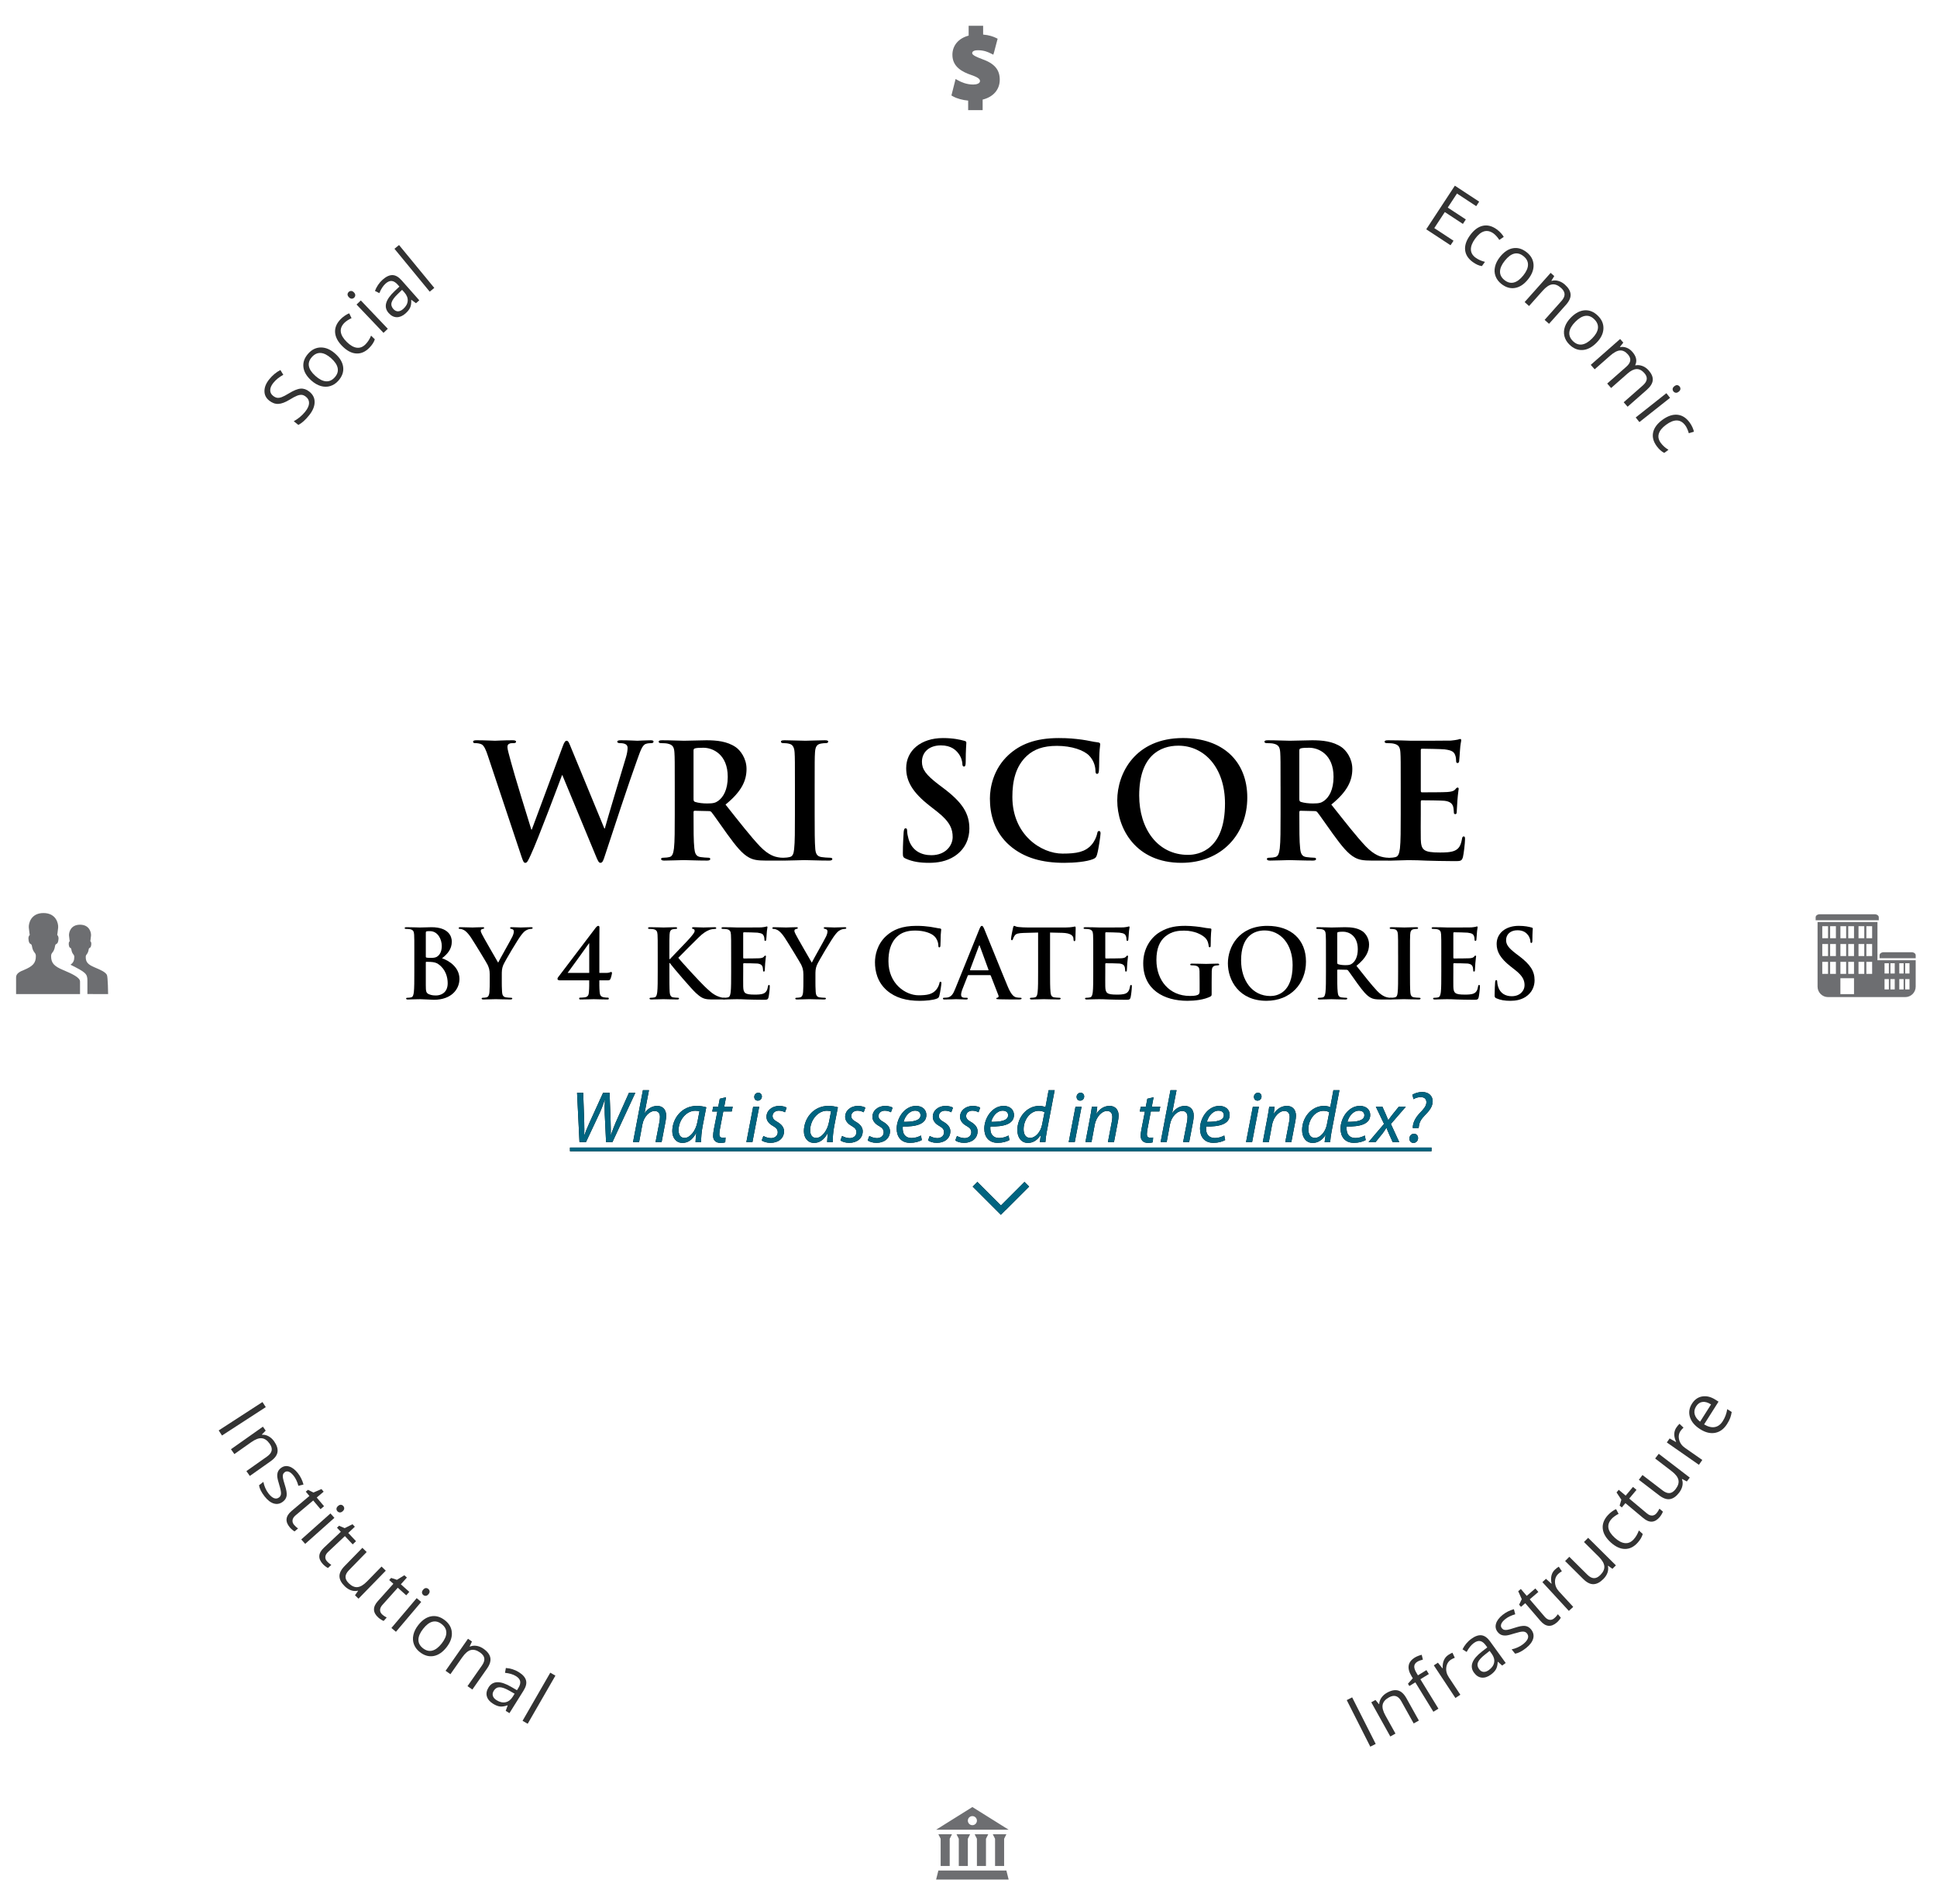 <?xml version="1.0" encoding="utf-8"?>
<!-- Generator: Adobe Illustrator 16.0.0, SVG Export Plug-In . SVG Version: 6.00 Build 0)  -->
<!DOCTYPE svg PUBLIC "-//W3C//DTD SVG 1.1//EN" "http://www.w3.org/Graphics/SVG/1.1/DTD/svg11.dtd">
<svg version="1.1" id="Layer_1" xmlns="http://www.w3.org/2000/svg" xmlns:xlink="http://www.w3.org/1999/xlink" x="0px" y="0px"
	 width="291.574px" height="286.518px" viewBox="0 0 291.574 286.518" enable-background="new 0 0 291.574 286.518"
	 xml:space="preserve">
<g id="indicators_copy">
	<g>
		<path d="M73.442,113.76c-0.287-0.887-0.551-1.461-0.887-1.7c-0.264-0.166-0.742-0.216-0.958-0.216
			c-0.239,0-0.384-0.022-0.384-0.215c0-0.168,0.191-0.217,0.527-0.217c1.246,0,2.563,0.072,2.779,0.072
			c0.215,0,1.27-0.072,2.658-0.072c0.336,0,0.504,0.072,0.504,0.217c0,0.191-0.191,0.215-0.432,0.215c-0.191,0-0.432,0-0.599,0.097
			c-0.216,0.096-0.264,0.264-0.264,0.526c0,0.312,0.239,1.125,0.527,2.203c0.407,1.582,2.636,8.84,3.066,10.183h0.071l4.648-12.504
			c0.239-0.673,0.406-0.863,0.599-0.863c0.263,0,0.384,0.359,0.694,1.127l4.982,12.072h0.072c0.432-1.604,2.348-7.931,3.187-10.732
			c0.167-0.551,0.239-1.053,0.239-1.389c0-0.383-0.215-0.72-1.149-0.72c-0.239,0-0.407-0.071-0.407-0.215
			c0-0.168,0.191-0.217,0.551-0.217c1.27,0,2.275,0.072,2.491,0.072c0.168,0,1.198-0.072,1.989-0.072
			c0.263,0,0.431,0.049,0.431,0.191c0,0.168-0.12,0.239-0.335,0.239c-0.24,0-0.576,0.023-0.839,0.119
			c-0.575,0.218-0.839,1.175-1.342,2.539c-1.103,3.021-3.617,10.638-4.791,14.23c-0.264,0.84-0.384,1.127-0.694,1.127
			c-0.24,0-0.384-0.287-0.743-1.174l-4.983-12.027h-0.047c-0.455,1.223-3.643,9.727-4.672,11.932
			c-0.455,0.982-0.575,1.271-0.863,1.271c-0.238,0-0.334-0.264-0.551-0.887L73.442,113.76z"/>
		<path d="M101.571,118.36c0-3.642,0-4.312-0.049-5.078c-0.047-0.814-0.238-1.197-1.029-1.365c-0.191-0.049-0.6-0.071-0.935-0.071
			c-0.264,0-0.407-0.05-0.407-0.216c0-0.168,0.168-0.217,0.527-0.217c1.27,0,2.779,0.072,3.281,0.072
			c0.814,0,2.636-0.072,3.379-0.072c1.509,0,3.113,0.146,4.407,1.031c0.671,0.455,1.629,1.676,1.629,3.281
			c0,1.772-0.743,3.401-3.162,5.366c2.132,2.683,3.785,4.814,5.198,6.3c1.342,1.391,2.324,1.559,2.684,1.629
			c0.264,0.049,0.479,0.071,0.67,0.071c0.192,0,0.288,0.072,0.288,0.191c0,0.193-0.167,0.24-0.455,0.24h-2.276
			c-1.341,0-1.939-0.119-2.562-0.455c-1.03-0.551-1.941-1.678-3.282-3.521c-0.958-1.317-2.06-2.946-2.372-3.307
			c-0.119-0.143-0.264-0.168-0.431-0.168l-2.085-0.047c-0.119,0-0.191,0.047-0.191,0.19v0.336c0,2.228,0,4.119,0.12,5.128
			c0.071,0.692,0.216,1.221,0.935,1.315c0.359,0.049,0.887,0.096,1.174,0.096c0.191,0,0.287,0.072,0.287,0.191
			c0,0.168-0.168,0.24-0.479,0.24c-1.391,0-3.162-0.072-3.521-0.072c-0.455,0-1.965,0.072-2.924,0.072
			c-0.311,0-0.479-0.072-0.479-0.24c0-0.119,0.096-0.191,0.383-0.191c0.359,0,0.647-0.047,0.863-0.096
			c0.479-0.096,0.599-0.623,0.694-1.315c0.12-1.009,0.12-2.9,0.12-5.104V118.36L101.571,118.36z M104.397,120.252
			c0,0.265,0.049,0.359,0.216,0.433c0.503,0.168,1.222,0.239,1.821,0.239c0.957,0,1.27-0.096,1.7-0.407
			c0.719-0.527,1.413-1.629,1.413-3.595c0-3.399-2.252-4.383-3.664-4.383c-0.6,0-1.031,0.023-1.271,0.096
			c-0.167,0.048-0.216,0.144-0.216,0.334L104.397,120.252L104.397,120.252z"/>
		<path d="M119.66,118.36c0-3.642,0-4.312-0.048-5.078c-0.048-0.814-0.287-1.223-0.814-1.342c-0.264-0.072-0.574-0.097-0.862-0.097
			c-0.239,0-0.384-0.049-0.384-0.239c0-0.144,0.191-0.191,0.575-0.191c0.911,0,2.42,0.072,3.114,0.072
			c0.6,0,2.013-0.072,2.923-0.072c0.312,0,0.503,0.049,0.503,0.191c0,0.19-0.144,0.239-0.383,0.239c-0.24,0-0.432,0.023-0.719,0.072
			c-0.646,0.119-0.839,0.527-0.887,1.365c-0.048,0.766-0.048,1.438-0.048,5.078v4.217c0,2.324,0,4.217,0.096,5.246
			c0.071,0.646,0.239,1.078,0.958,1.174c0.336,0.049,0.863,0.096,1.223,0.096c0.264,0,0.383,0.072,0.383,0.191
			c0,0.168-0.191,0.24-0.455,0.24c-1.581,0-3.09-0.072-3.737-0.072c-0.551,0-2.06,0.072-3.019,0.072
			c-0.312,0-0.479-0.072-0.479-0.24c0-0.119,0.096-0.191,0.383-0.191c0.359,0,0.646-0.047,0.862-0.096
			c0.479-0.096,0.623-0.502,0.694-1.197c0.12-1.006,0.12-2.897,0.12-5.223L119.66,118.36L119.66,118.36z"/>
		<path d="M136.36,129.237c-0.383-0.168-0.455-0.287-0.455-0.814c0-1.317,0.096-2.756,0.119-3.139
			c0.024-0.359,0.096-0.623,0.288-0.623c0.216,0,0.239,0.217,0.239,0.408c0,0.311,0.096,0.813,0.216,1.221
			c0.526,1.773,1.94,2.42,3.426,2.42c2.155,0,3.21-1.461,3.21-2.729c0-1.174-0.359-2.277-2.348-3.834l-1.102-0.861
			c-2.636-2.061-3.546-3.738-3.546-5.678c0-2.637,2.204-4.527,5.534-4.527c1.557,0,2.562,0.238,3.186,0.406
			c0.216,0.049,0.336,0.119,0.336,0.287c0,0.312-0.096,1.006-0.096,2.875c0,0.526-0.072,0.719-0.264,0.719
			c-0.168,0-0.24-0.145-0.24-0.432c0-0.215-0.119-0.957-0.623-1.58c-0.359-0.455-1.053-1.174-2.61-1.174
			c-1.772,0-2.851,1.028-2.851,2.467c0,1.102,0.551,1.94,2.539,3.449l0.67,0.504c2.899,2.18,3.93,3.832,3.93,6.108
			c0,1.39-0.527,3.041-2.252,4.168c-1.197,0.767-2.539,0.982-3.809,0.982C138.467,129.86,137.389,129.692,136.36,129.237z"/>
		<path d="M151.981,127.249c-2.349-2.061-2.972-4.744-2.972-7.067c0-1.63,0.505-4.455,2.804-6.562
			c1.726-1.582,4.001-2.539,7.569-2.539c1.486,0,2.373,0.096,3.476,0.238c0.91,0.119,1.677,0.336,2.396,0.408
			c0.264,0.022,0.358,0.143,0.358,0.287c0,0.19-0.071,0.479-0.118,1.315c-0.05,0.791-0.024,2.109-0.072,2.588
			c-0.023,0.359-0.072,0.551-0.287,0.551c-0.191,0-0.24-0.19-0.24-0.526c-0.023-0.742-0.335-1.58-0.934-2.203
			c-0.791-0.838-2.66-1.484-4.863-1.484c-2.084,0-3.449,0.525-4.504,1.484c-1.75,1.604-2.204,3.881-2.204,6.205
			c0,5.701,4.337,8.527,7.546,8.527c2.133,0,3.426-0.238,4.385-1.343c0.406-0.455,0.719-1.147,0.814-1.58
			c0.072-0.383,0.119-0.479,0.311-0.479c0.168,0,0.217,0.166,0.217,0.359c0,0.286-0.287,2.37-0.527,3.186
			c-0.119,0.406-0.215,0.527-0.622,0.695c-0.959,0.383-2.779,0.551-4.312,0.551C156.917,129.86,154.162,129.141,151.981,127.249z"/>
		<path d="M168.178,120.469c0-4.098,2.706-9.391,9.894-9.391c5.967,0,9.68,3.473,9.68,8.959s-3.834,9.822-9.918,9.822
			C170.958,129.86,168.178,124.709,168.178,120.469z M184.397,120.924c0-5.366-3.091-8.696-7.021-8.696
			c-2.756,0-5.894,1.532-5.894,7.498c0,4.983,2.755,8.936,7.354,8.936C180.516,128.661,184.397,127.846,184.397,120.924z"/>
		<path d="M192.759,118.36c0-3.642,0-4.312-0.047-5.078c-0.049-0.814-0.239-1.197-1.03-1.365c-0.19-0.049-0.599-0.071-0.935-0.071
			c-0.264,0-0.408-0.05-0.408-0.216c0-0.168,0.168-0.217,0.527-0.217c1.27,0,2.779,0.072,3.282,0.072
			c0.813,0,2.636-0.072,3.378-0.072c1.51,0,3.114,0.146,4.408,1.031c0.67,0.455,1.629,1.676,1.629,3.281
			c0,1.772-0.742,3.401-3.162,5.366c2.133,2.683,3.785,4.814,5.198,6.3c1.341,1.391,2.323,1.559,2.683,1.629
			c0.264,0.049,0.479,0.071,0.672,0.071c0.191,0,0.287,0.072,0.287,0.191c0,0.193-0.168,0.24-0.455,0.24h-2.275
			c-1.342,0-1.94-0.119-2.563-0.455c-1.028-0.551-1.94-1.678-3.28-3.521c-0.959-1.317-2.062-2.946-2.373-3.307
			c-0.119-0.143-0.264-0.168-0.431-0.168l-2.085-0.047c-0.119,0-0.191,0.047-0.191,0.19v0.336c0,2.228,0,4.119,0.121,5.128
			c0.07,0.692,0.215,1.221,0.934,1.315c0.359,0.049,0.887,0.096,1.174,0.096c0.191,0,0.287,0.072,0.287,0.191
			c0,0.168-0.167,0.24-0.479,0.24c-1.391,0-3.162-0.072-3.521-0.072c-0.455,0-1.965,0.072-2.923,0.072
			c-0.312,0-0.479-0.072-0.479-0.24c0-0.119,0.096-0.191,0.385-0.191c0.358,0,0.646-0.047,0.861-0.096
			c0.479-0.096,0.6-0.623,0.695-1.315c0.119-1.009,0.119-2.9,0.119-5.104v-4.215H192.759z M195.587,120.252
			c0,0.265,0.047,0.359,0.216,0.433c0.502,0.168,1.221,0.239,1.819,0.239c0.959,0,1.271-0.096,1.701-0.407
			c0.719-0.527,1.413-1.629,1.413-3.595c0-3.399-2.252-4.383-3.665-4.383c-0.6,0-1.029,0.023-1.27,0.096
			c-0.168,0.048-0.217,0.144-0.217,0.334v7.283H195.587z"/>
		<path d="M210.85,118.36c0-3.642,0-4.312-0.048-5.078c-0.049-0.814-0.239-1.197-1.03-1.365c-0.19-0.049-0.599-0.071-0.935-0.071
			c-0.264,0-0.407-0.05-0.407-0.216c0-0.168,0.168-0.217,0.526-0.217c0.646,0,1.342,0.023,1.94,0.023
			c0.623,0.024,1.174,0.049,1.509,0.049c0.768,0,5.535,0,5.99-0.023c0.455-0.049,0.838-0.096,1.029-0.145
			c0.119-0.023,0.264-0.096,0.384-0.096s0.144,0.096,0.144,0.215c0,0.168-0.119,0.457-0.19,1.559
			c-0.024,0.238-0.072,1.293-0.12,1.58c-0.023,0.121-0.071,0.264-0.239,0.264s-0.216-0.118-0.216-0.336
			c0-0.166-0.023-0.573-0.145-0.86c-0.168-0.433-0.406-0.72-1.604-0.863c-0.407-0.047-2.922-0.096-3.401-0.096
			c-0.119,0-0.168,0.071-0.168,0.239v6.062c0,0.168,0.024,0.264,0.168,0.264c0.526,0,3.282,0,3.834-0.047
			c0.573-0.049,0.934-0.121,1.149-0.359c0.167-0.192,0.263-0.312,0.383-0.312c0.097,0,0.168,0.049,0.168,0.191
			c0,0.145-0.096,0.526-0.19,1.75c-0.025,0.479-0.098,1.438-0.098,1.604c0,0.193,0,0.455-0.216,0.455
			c-0.168,0-0.215-0.096-0.215-0.215c-0.024-0.24-0.024-0.551-0.097-0.861c-0.119-0.479-0.455-0.84-1.342-0.936
			c-0.455-0.047-2.826-0.072-3.401-0.072c-0.119,0-0.144,0.096-0.144,0.24v1.893c0,0.814-0.024,3.019,0,3.713
			c0.047,1.654,0.43,2.013,2.875,2.013c0.621,0,1.629,0,2.25-0.287c0.623-0.287,0.912-0.789,1.078-1.771
			c0.049-0.264,0.098-0.358,0.264-0.358c0.191,0,0.191,0.19,0.191,0.43c0,0.553-0.191,2.182-0.311,2.66
			c-0.168,0.623-0.383,0.623-1.295,0.623c-1.795,0-3.113-0.05-4.144-0.072c-1.03-0.047-1.772-0.072-2.491-0.072
			c-0.265,0-0.791,0-1.365,0.025c-0.551,0-1.174,0.047-1.653,0.047c-0.312,0-0.479-0.072-0.479-0.24c0-0.119,0.096-0.19,0.385-0.19
			c0.359,0,0.646-0.048,0.861-0.097c0.479-0.096,0.6-0.623,0.695-1.315c0.119-1.009,0.119-2.9,0.119-5.104L210.85,118.36
			L210.85,118.36z"/>
	</g>
	<g>
		<path fill="#333333" d="M32.92,215.283l6.589-4.271l0.497,0.766l-6.589,4.271L32.92,215.283z"/>
		<path fill="#333333" d="M37.091,221.406l3.111-2.196c0.392-0.276,0.621-0.572,0.688-0.889c0.067-0.314-0.033-0.661-0.303-1.041
			c-0.354-0.503-0.752-0.775-1.189-0.818c-0.437-0.042-0.969,0.159-1.594,0.602l-2.523,1.78l-0.515-0.728l4.809-3.396l0.419,0.593
			l-0.575,0.584l0.024,0.034c0.343-0.019,0.674,0.061,0.995,0.238c0.32,0.178,0.598,0.432,0.829,0.762
			c0.409,0.58,0.577,1.112,0.505,1.604c-0.073,0.489-0.416,0.951-1.03,1.386l-3.137,2.214L37.091,221.406z"/>
		<path fill="#333333" d="M42.608,225.991c-0.432,0.337-0.891,0.436-1.376,0.297s-0.955-0.498-1.409-1.08
			c-0.48-0.616-0.758-1.171-0.832-1.668l0.652-0.509c0.062,0.311,0.159,0.62,0.293,0.927c0.136,0.306,0.295,0.577,0.48,0.813
			c0.286,0.367,0.564,0.604,0.835,0.71c0.272,0.104,0.528,0.063,0.768-0.122c0.182-0.142,0.274-0.34,0.28-0.599
			c0.007-0.257-0.08-0.68-0.261-1.271c-0.177-0.558-0.275-0.975-0.298-1.251c-0.021-0.274,0.009-0.518,0.091-0.726
			c0.084-0.208,0.231-0.395,0.443-0.561c0.378-0.294,0.797-0.374,1.256-0.236c0.458,0.138,0.896,0.474,1.315,1.01
			c0.39,0.499,0.67,1.066,0.839,1.703l-0.766,0.195c-0.173-0.615-0.405-1.111-0.701-1.491c-0.26-0.333-0.508-0.543-0.744-0.631
			c-0.237-0.088-0.447-0.06-0.631,0.083c-0.124,0.099-0.205,0.212-0.243,0.345c-0.038,0.132-0.041,0.299-0.01,0.502
			c0.03,0.202,0.128,0.562,0.291,1.081c0.23,0.704,0.318,1.234,0.267,1.588C43.095,225.454,42.916,225.75,42.608,225.991z"/>
		<path fill="#333333" d="M44.264,229.494c0.102,0.12,0.209,0.229,0.32,0.326c0.113,0.098,0.206,0.171,0.281,0.221l-0.521,0.439
			c-0.098-0.044-0.22-0.128-0.363-0.253c-0.144-0.123-0.265-0.243-0.361-0.358c-0.734-0.871-0.643-1.692,0.275-2.467l2.678-2.255
			l-0.544-0.646l0.329-0.275l0.827,0.404l1.203-0.521l0.332,0.395l-1.044,0.879l1.102,1.308l-0.53,0.445l-1.101-1.307l-2.649,2.231
			c-0.271,0.229-0.426,0.468-0.461,0.72C44,229.031,44.075,229.268,44.264,229.494z"/>
		<path fill="#333333" d="M45.941,232.358l-0.594-0.665l4.396-3.916l0.593,0.666L45.941,232.358z M50.884,226.66
			c0.152-0.135,0.297-0.198,0.436-0.186c0.137,0.012,0.256,0.073,0.355,0.186c0.095,0.107,0.142,0.232,0.139,0.374
			c-0.004,0.142-0.079,0.279-0.229,0.412c-0.149,0.134-0.296,0.194-0.439,0.182c-0.143-0.012-0.261-0.07-0.355-0.178
			c-0.102-0.111-0.148-0.238-0.141-0.379C50.656,226.93,50.734,226.793,50.884,226.66z"/>
		<path fill="#333333" d="M49.24,235.005c0.107,0.113,0.221,0.218,0.338,0.309c0.117,0.091,0.215,0.159,0.292,0.205l-0.497,0.468
			c-0.1-0.039-0.226-0.116-0.376-0.232c-0.151-0.114-0.279-0.229-0.382-0.338c-0.78-0.829-0.733-1.653,0.14-2.477l2.549-2.4
			l-0.577-0.614l0.312-0.295l0.849,0.36l1.173-0.588l0.354,0.375l-0.993,0.937l1.17,1.242l-0.504,0.477l-1.172-1.244l-2.521,2.376
			c-0.259,0.242-0.398,0.489-0.421,0.741C48.949,234.558,49.038,234.791,49.24,235.005z"/>
		<path fill="#333333" d="M55.194,233.585l-2.665,2.734c-0.335,0.344-0.508,0.676-0.516,0.996c-0.009,0.322,0.153,0.646,0.487,0.971
			c0.44,0.431,0.879,0.624,1.318,0.582c0.439-0.043,0.925-0.337,1.457-0.883l2.16-2.215l0.638,0.623l-4.108,4.214l-0.527-0.515
			l0.458-0.654l-0.034-0.033c-0.333,0.08-0.669,0.062-1.008-0.054c-0.34-0.116-0.658-0.319-0.956-0.609
			c-0.513-0.5-0.778-0.996-0.796-1.489c-0.018-0.49,0.235-1.005,0.758-1.542l2.688-2.757L55.194,233.585z"/>
		<path fill="#333333" d="M57.538,242.989c0.117,0.104,0.238,0.197,0.363,0.277c0.125,0.082,0.228,0.141,0.309,0.18l-0.456,0.508
			c-0.103-0.029-0.233-0.097-0.395-0.199c-0.16-0.103-0.297-0.203-0.408-0.304c-0.849-0.76-0.873-1.587-0.074-2.479l2.337-2.608
			l-0.629-0.563l0.287-0.319l0.875,0.287l1.119-0.687l0.384,0.343l-0.91,1.018l1.273,1.14l-0.463,0.518l-1.273-1.141l-2.31,2.582
			c-0.236,0.264-0.355,0.522-0.356,0.776C57.209,242.567,57.319,242.792,57.538,242.989z"/>
		<path fill="#333333" d="M59.599,245.591l-0.68-0.575l3.803-4.492l0.681,0.575L59.599,245.591z M63.696,239.256
			c0.132-0.155,0.266-0.237,0.404-0.245c0.138-0.009,0.265,0.037,0.38,0.135c0.108,0.092,0.171,0.209,0.188,0.351
			s-0.04,0.288-0.17,0.441c-0.129,0.152-0.266,0.232-0.408,0.239c-0.143,0.01-0.269-0.032-0.378-0.126
			c-0.115-0.097-0.18-0.216-0.191-0.354C63.508,239.555,63.566,239.41,63.696,239.256z"/>
		<path fill="#333333" d="M67.22,247.916c-0.593,0.755-1.244,1.196-1.956,1.323c-0.714,0.127-1.405-0.073-2.077-0.599
			c-0.414-0.324-0.706-0.709-0.874-1.156c-0.17-0.446-0.199-0.919-0.089-1.419c0.109-0.502,0.355-0.996,0.736-1.483
			c0.591-0.756,1.241-1.196,1.949-1.322c0.708-0.125,1.396,0.074,2.068,0.6c0.648,0.508,0.995,1.127,1.039,1.857
			C68.062,246.447,67.796,247.179,67.22,247.916z M63.688,245.151c-0.464,0.593-0.699,1.136-0.704,1.633
			c-0.007,0.494,0.222,0.922,0.681,1.282c0.46,0.357,0.93,0.478,1.41,0.355c0.479-0.123,0.951-0.481,1.418-1.076
			c0.461-0.59,0.692-1.13,0.693-1.622s-0.23-0.922-0.696-1.285c-0.46-0.36-0.924-0.48-1.394-0.362
			C64.625,244.195,64.156,244.552,63.688,245.151z"/>
		<path fill="#333333" d="M70.371,253.771l2.184-3.119c0.274-0.394,0.391-0.749,0.347-1.067c-0.043-0.317-0.256-0.611-0.637-0.879
			c-0.504-0.354-0.97-0.476-1.396-0.368c-0.426,0.109-0.857,0.479-1.297,1.105l-1.771,2.53l-0.729-0.513l3.375-4.82l0.594,0.415
			l-0.343,0.742l0.035,0.024c0.316-0.133,0.654-0.171,1.017-0.112c0.361,0.06,0.706,0.203,1.037,0.437
			c0.582,0.406,0.921,0.854,1.019,1.339c0.097,0.485-0.069,1.036-0.501,1.65l-2.202,3.146L70.371,253.771z"/>
		<path fill="#333333" d="M76.124,257.486l0.294-0.804l-0.036-0.021c-0.444,0.154-0.825,0.212-1.142,0.168
			c-0.317-0.044-0.66-0.182-1.03-0.413c-0.495-0.31-0.804-0.681-0.925-1.11c-0.121-0.431-0.034-0.882,0.261-1.353
			c0.631-1.008,1.766-1.031,3.409-0.072l0.863,0.504l0.193-0.311c0.246-0.392,0.343-0.733,0.291-1.024
			c-0.052-0.293-0.263-0.555-0.634-0.786c-0.416-0.26-0.967-0.427-1.65-0.5l0.129-0.725c0.33,0.021,0.665,0.084,1.006,0.191
			c0.34,0.106,0.657,0.253,0.952,0.438c0.594,0.372,0.952,0.78,1.074,1.225c0.122,0.443,0,0.957-0.364,1.54l-2.131,3.404
			L76.124,257.486z M74.75,255.885c0.47,0.295,0.921,0.396,1.352,0.307c0.43-0.09,0.79-0.367,1.08-0.831l0.283-0.451l-0.776-0.44
			c-0.615-0.354-1.107-0.532-1.475-0.533c-0.369-0.001-0.664,0.173-0.882,0.521c-0.171,0.273-0.218,0.533-0.142,0.779
			C74.265,255.483,74.453,255.7,74.75,255.885z"/>
		<path fill="#333333" d="M79.433,259.433l-0.773-0.445l4.173-7.242l0.772,0.445L79.433,259.433z"/>
		<path fill="#333333" d="M206.269,262.88l-3.545-7.007l0.814-0.413l3.545,7.008L206.269,262.88z"/>
		<path fill="#333333" d="M212.8,259.385l-1.854-3.325c-0.232-0.421-0.503-0.682-0.81-0.779c-0.306-0.101-0.662-0.037-1.069,0.188
			c-0.537,0.3-0.85,0.664-0.938,1.097c-0.088,0.429,0.055,0.979,0.428,1.646l1.502,2.698l-0.777,0.436l-2.865-5.144l0.633-0.353
			l0.52,0.633l0.037-0.021c0.02-0.343,0.133-0.663,0.344-0.963s0.492-0.549,0.846-0.745c0.619-0.345,1.17-0.455,1.647-0.33
			c0.479,0.124,0.902,0.516,1.269,1.173l1.869,3.354L212.8,259.385z"/>
		<path fill="#333333" d="M215.085,251.95l-1.277,0.784l2.717,4.426l-0.76,0.467l-2.719-4.427l-0.896,0.552l-0.211-0.344
			l0.729-0.826l-0.172-0.277c-0.756-1.233-0.596-2.181,0.48-2.843c0.266-0.162,0.609-0.301,1.031-0.413l0.178,0.73
			c-0.352,0.085-0.63,0.191-0.838,0.318c-0.286,0.177-0.439,0.401-0.461,0.677c-0.02,0.273,0.099,0.622,0.357,1.044l0.199,0.325
			l1.277-0.785L215.085,251.95z"/>
		<path fill="#333333" d="M218.012,249.073c0.219-0.144,0.426-0.256,0.622-0.334l0.354,0.758c-0.232,0.09-0.426,0.188-0.582,0.289
			c-0.396,0.263-0.629,0.648-0.697,1.157c-0.069,0.509,0.056,1.004,0.373,1.483l1.742,2.636l-0.744,0.492l-3.248-4.91l0.614-0.406
			l0.687,0.853l0.035-0.022c-0.028-0.439,0.027-0.831,0.17-1.174C217.48,249.549,217.707,249.277,218.012,249.073z"/>
		<path fill="#333333" d="M226.119,250.674l-0.636-0.573l-0.034,0.024c-0.021,0.47-0.111,0.843-0.271,1.12
			c-0.16,0.278-0.415,0.544-0.77,0.801c-0.474,0.344-0.933,0.489-1.377,0.44c-0.445-0.049-0.83-0.299-1.156-0.748
			c-0.695-0.962-0.293-2.025,1.215-3.188l0.789-0.612l-0.215-0.294c-0.271-0.374-0.552-0.594-0.842-0.654
			c-0.291-0.062-0.611,0.036-0.967,0.293c-0.396,0.287-0.757,0.734-1.083,1.341l-0.621-0.392c0.144-0.297,0.327-0.584,0.554-0.858
			c0.229-0.274,0.481-0.516,0.764-0.719c0.568-0.412,1.08-0.591,1.537-0.538c0.457,0.055,0.889,0.359,1.291,0.916l2.356,3.254
			L226.119,250.674z M224.119,251.347c0.449-0.326,0.715-0.705,0.793-1.139c0.076-0.432-0.045-0.87-0.367-1.312l-0.312-0.432
			l-0.7,0.554c-0.56,0.437-0.908,0.825-1.048,1.169c-0.14,0.341-0.088,0.679,0.153,1.012c0.189,0.261,0.41,0.402,0.669,0.424
			C223.563,251.645,223.833,251.552,224.119,251.347z"/>
		<path fill="#333333" d="M230.476,245.24c0.342,0.429,0.445,0.887,0.312,1.374c-0.136,0.486-0.49,0.96-1.067,1.419
			c-0.61,0.485-1.163,0.771-1.659,0.848l-0.516-0.646c0.311-0.064,0.619-0.165,0.922-0.303c0.306-0.138,0.576-0.301,0.812-0.487
			c0.363-0.29,0.599-0.571,0.7-0.844c0.104-0.272,0.062-0.527-0.128-0.767c-0.144-0.18-0.345-0.271-0.601-0.273
			c-0.258-0.003-0.681,0.088-1.27,0.272c-0.557,0.183-0.973,0.285-1.247,0.312c-0.274,0.023-0.519-0.003-0.728-0.085
			c-0.207-0.081-0.396-0.228-0.563-0.437c-0.299-0.376-0.382-0.793-0.25-1.253c0.134-0.46,0.466-0.903,0.997-1.327
			c0.496-0.396,1.061-0.68,1.693-0.855l0.205,0.765c-0.613,0.179-1.107,0.417-1.483,0.716c-0.33,0.265-0.539,0.516-0.624,0.752
			c-0.086,0.236-0.057,0.445,0.089,0.628c0.099,0.124,0.214,0.204,0.347,0.24c0.133,0.037,0.299,0.038,0.502,0.005
			c0.203-0.032,0.562-0.134,1.078-0.303c0.703-0.235,1.231-0.329,1.584-0.281C229.934,244.757,230.233,244.935,230.476,245.24z"/>
		<path fill="#333333" d="M233.962,243.55c0.119-0.103,0.229-0.21,0.324-0.323c0.096-0.112,0.168-0.206,0.217-0.281l0.443,0.517
			c-0.042,0.1-0.125,0.222-0.248,0.366c-0.121,0.146-0.24,0.269-0.354,0.366c-0.863,0.741-1.688,0.657-2.469-0.252l-2.283-2.656
			l-0.639,0.549l-0.281-0.325l0.398-0.829l-0.535-1.199l0.393-0.336l0.89,1.035l1.296-1.114l0.451,0.525l-1.296,1.113l2.258,2.628
			c0.231,0.27,0.474,0.42,0.726,0.455C233.503,243.821,233.74,243.743,233.962,243.55z"/>
		<path fill="#333333" d="M234.076,236.219c0.191-0.178,0.379-0.319,0.562-0.429l0.468,0.691c-0.216,0.126-0.391,0.251-0.527,0.378
			c-0.352,0.322-0.521,0.74-0.508,1.255c0.014,0.512,0.215,0.981,0.605,1.406l2.138,2.322l-0.655,0.604l-3.986-4.33l0.541-0.499
			l0.813,0.733l0.032-0.029c-0.1-0.43-0.104-0.825-0.02-1.188C233.625,236.775,233.802,236.469,234.076,236.219z"/>
		<path fill="#333333" d="M236.225,234.304l2.711,2.689c0.34,0.338,0.671,0.513,0.993,0.524c0.32,0.012,0.646-0.148,0.975-0.479
			c0.434-0.438,0.631-0.875,0.592-1.313c-0.037-0.439-0.326-0.928-0.867-1.465l-2.196-2.18l0.628-0.633l4.18,4.146l-0.521,0.522
			l-0.649-0.466l-0.034,0.034c0.076,0.334,0.057,0.671-0.062,1.009c-0.118,0.339-0.325,0.655-0.617,0.951
			c-0.504,0.509-1.002,0.769-1.495,0.781c-0.491,0.014-1.005-0.243-1.536-0.771l-2.732-2.713L236.225,234.304z"/>
		<path fill="#333333" d="M246.514,232.182c-0.571,0.633-1.208,0.946-1.911,0.941c-0.701-0.004-1.409-0.328-2.122-0.97
			c-0.731-0.66-1.138-1.346-1.218-2.058c-0.081-0.713,0.171-1.395,0.758-2.046c0.189-0.21,0.402-0.399,0.637-0.568
			c0.235-0.169,0.438-0.286,0.606-0.353l0.379,0.711c-0.19,0.095-0.384,0.209-0.577,0.35c-0.195,0.138-0.354,0.272-0.473,0.406
			c-0.801,0.887-0.635,1.842,0.498,2.862c0.537,0.485,1.048,0.748,1.529,0.791c0.482,0.042,0.916-0.148,1.301-0.575
			c0.328-0.363,0.586-0.809,0.774-1.333l0.587,0.528C247.169,231.301,246.916,231.738,246.514,232.182z"/>
		<path fill="#333333" d="M249.353,227.748c0.102-0.121,0.189-0.245,0.266-0.373c0.077-0.127,0.133-0.23,0.17-0.313l0.522,0.438
			c-0.026,0.104-0.088,0.238-0.187,0.401c-0.098,0.164-0.192,0.304-0.289,0.419c-0.731,0.873-1.559,0.924-2.478,0.155l-2.687-2.248
			l-0.541,0.646l-0.33-0.275l0.259-0.885l-0.724-1.095l0.332-0.396l1.045,0.875l1.097-1.311l0.53,0.444l-1.096,1.311l2.655,2.225
			c0.272,0.228,0.535,0.338,0.788,0.33C248.944,228.089,249.166,227.973,249.353,227.748z"/>
		<path fill="#333333" d="M247.242,221.997l3.031,2.322c0.381,0.292,0.732,0.423,1.053,0.394c0.319-0.029,0.621-0.229,0.905-0.6
			c0.374-0.488,0.515-0.948,0.42-1.379c-0.094-0.43-0.442-0.878-1.05-1.342l-2.454-1.883l0.542-0.707l4.672,3.579l-0.445,0.585
			l-0.707-0.378l-0.028,0.039c0.118,0.321,0.142,0.656,0.065,1.007c-0.074,0.352-0.238,0.691-0.49,1.021
			c-0.437,0.568-0.897,0.891-1.385,0.967c-0.484,0.076-1.025-0.113-1.621-0.568l-3.057-2.343L247.242,221.997z"/>
		<path fill="#333333" d="M252.353,214.83c0.15-0.215,0.301-0.395,0.455-0.54l0.607,0.574c-0.183,0.169-0.328,0.33-0.434,0.482
			c-0.273,0.391-0.348,0.836-0.223,1.334c0.123,0.499,0.422,0.913,0.896,1.242l2.591,1.808l-0.51,0.729l-4.83-3.365l0.42-0.603
			l0.953,0.538l0.023-0.035c-0.188-0.396-0.28-0.782-0.275-1.153C252.035,215.469,252.142,215.133,252.353,214.83z"/>
		<path fill="#333333" d="M259.966,214.332c-0.465,0.733-1.059,1.172-1.774,1.312c-0.716,0.14-1.473-0.041-2.269-0.546
			c-0.801-0.509-1.312-1.11-1.533-1.805c-0.221-0.693-0.12-1.372,0.301-2.038c0.396-0.623,0.914-0.984,1.555-1.088
			c0.639-0.103,1.295,0.06,1.965,0.484l0.478,0.302l-2.173,3.424c0.594,0.355,1.131,0.489,1.609,0.401
			c0.479-0.088,0.881-0.386,1.203-0.895c0.34-0.534,0.563-1.135,0.672-1.8l0.672,0.426c-0.055,0.34-0.133,0.644-0.232,0.912
			C260.337,213.693,260.18,213.996,259.966,214.332z M255.316,211.666c-0.253,0.399-0.324,0.8-0.216,1.202
			c0.11,0.402,0.38,0.771,0.813,1.104l1.648-2.6c-0.475-0.302-0.906-0.427-1.292-0.375
			C255.882,211.05,255.565,211.272,255.316,211.666z"/>
	</g>
	<g>
		<path fill="#333333" d="M46.574,58.948c0.538,0.433,0.801,0.966,0.787,1.6c-0.013,0.635-0.289,1.285-0.827,1.954
			c-0.585,0.727-1.127,1.207-1.628,1.447l-0.687-0.552c0.309-0.166,0.611-0.372,0.912-0.618c0.299-0.246,0.565-0.515,0.799-0.805
			c0.382-0.475,0.579-0.904,0.592-1.288c0.014-0.386-0.14-0.707-0.461-0.965c-0.212-0.171-0.42-0.269-0.623-0.292
			c-0.204-0.023-0.443,0.019-0.719,0.126c-0.276,0.106-0.648,0.307-1.121,0.597c-0.662,0.404-1.23,0.616-1.706,0.636
			c-0.476,0.021-0.938-0.149-1.387-0.512c-0.471-0.381-0.704-0.859-0.697-1.438c0.006-0.579,0.244-1.158,0.713-1.741
			c0.489-0.608,1.052-1.077,1.686-1.408l0.44,0.721c-0.618,0.333-1.119,0.739-1.504,1.217c-0.302,0.376-0.458,0.735-0.467,1.078
			c-0.01,0.342,0.13,0.629,0.417,0.859c0.212,0.171,0.417,0.271,0.615,0.303s0.429-0.001,0.69-0.096
			c0.263-0.096,0.615-0.277,1.061-0.551c0.745-0.456,1.346-0.7,1.803-0.73C45.717,58.458,46.155,58.611,46.574,58.948z"/>
		<path fill="#333333" d="M50.466,53.233c0.716,0.639,1.114,1.317,1.194,2.037s-0.164,1.396-0.731,2.034
			c-0.351,0.392-0.754,0.657-1.21,0.797c-0.457,0.143-0.932,0.14-1.424-0.001c-0.492-0.145-0.969-0.42-1.431-0.832
			c-0.717-0.642-1.114-1.316-1.193-2.031c-0.08-0.714,0.163-1.39,0.731-2.025c0.548-0.614,1.188-0.919,1.92-0.917
			C49.055,52.298,49.769,52.61,50.466,53.233z M47.48,56.579c0.561,0.501,1.089,0.771,1.582,0.809
			c0.494,0.038,0.936-0.16,1.324-0.597c0.39-0.435,0.538-0.896,0.446-1.384c-0.09-0.487-0.417-0.981-0.981-1.485
			c-0.558-0.498-1.083-0.765-1.574-0.797c-0.491-0.033-0.934,0.171-1.327,0.611c-0.39,0.436-0.539,0.892-0.451,1.369
			C46.586,55.582,46.914,56.074,47.48,56.579z"/>
		<path fill="#333333" d="M55.598,52.342c-0.597,0.607-1.247,0.895-1.948,0.86c-0.702-0.035-1.396-0.389-2.079-1.061
			c-0.702-0.689-1.079-1.394-1.13-2.107c-0.051-0.714,0.231-1.386,0.847-2.012c0.197-0.201,0.418-0.382,0.66-0.541
			c0.241-0.159,0.449-0.269,0.62-0.324l0.348,0.726c-0.194,0.086-0.392,0.192-0.592,0.323c-0.2,0.129-0.362,0.259-0.488,0.386
			c-0.838,0.854-0.714,1.813,0.374,2.884c0.517,0.508,1.015,0.793,1.495,0.854c0.48,0.062,0.921-0.11,1.323-0.519
			c0.344-0.351,0.621-0.783,0.831-1.299l0.563,0.553C56.292,51.491,56.017,51.916,55.598,52.342z"/>
		<path fill="#333333" d="M52.516,44.731c-0.141-0.147-0.207-0.29-0.2-0.43c0.007-0.137,0.065-0.258,0.174-0.361
			c0.104-0.099,0.227-0.149,0.369-0.15s0.281,0.071,0.42,0.216c0.138,0.146,0.204,0.289,0.196,0.434
			c-0.007,0.143-0.062,0.263-0.166,0.361c-0.109,0.104-0.234,0.154-0.375,0.152C52.794,44.95,52.655,44.876,52.516,44.731z
			 M58.376,49.483l-0.646,0.614l-4.061-4.264l0.646-0.616L58.376,49.483z"/>
		<path fill="#333333" d="M62.618,45.635l-0.688-0.51l-0.031,0.028c0.024,0.471-0.03,0.853-0.162,1.144
			c-0.132,0.29-0.36,0.581-0.688,0.871c-0.438,0.388-0.879,0.577-1.326,0.572c-0.447-0.007-0.855-0.217-1.223-0.633
			c-0.788-0.891-0.489-1.986,0.896-3.29l0.727-0.688l-0.242-0.271c-0.306-0.346-0.605-0.536-0.9-0.568
			c-0.295-0.034-0.606,0.095-0.934,0.384C57.68,43,57.363,43.481,57.1,44.117l-0.658-0.331c0.113-0.31,0.27-0.612,0.469-0.908
			c0.2-0.296,0.43-0.561,0.689-0.789c0.525-0.465,1.019-0.693,1.479-0.685c0.459,0.009,0.918,0.271,1.373,0.785l2.663,3.009
			L62.618,45.635z M60.693,46.501c0.415-0.368,0.641-0.771,0.677-1.21c0.035-0.437-0.129-0.86-0.491-1.271l-0.353-0.398
			l-0.643,0.619c-0.514,0.489-0.824,0.909-0.93,1.264c-0.106,0.355-0.021,0.687,0.251,0.993c0.215,0.24,0.45,0.36,0.708,0.357
			C60.17,46.852,60.43,46.733,60.693,46.501z"/>
		<path fill="#333333" d="M65.373,43.333l-0.689,0.565l-5.307-6.455l0.689-0.566L65.373,43.333z"/>
		<path fill="#333333" d="M218.347,36.912l-3.659-2.401l4.31-6.564l3.658,2.402l-0.443,0.678l-2.896-1.9l-1.388,2.114l2.721,1.786
			l-0.442,0.674l-2.721-1.785L215.9,34.33l2.896,1.901L218.347,36.912z"/>
		<path fill="#333333" d="M221.684,39.431c-0.688-0.5-1.069-1.101-1.142-1.8c-0.07-0.698,0.176-1.437,0.738-2.214
			c0.577-0.798,1.217-1.274,1.914-1.433c0.7-0.156,1.404,0.021,2.115,0.537c0.229,0.166,0.439,0.356,0.634,0.57
			c0.193,0.217,0.331,0.403,0.413,0.564l-0.666,0.454c-0.113-0.18-0.249-0.358-0.406-0.537c-0.158-0.179-0.311-0.321-0.455-0.426
			c-0.969-0.701-1.899-0.435-2.795,0.801c-0.424,0.586-0.632,1.121-0.621,1.605c0.01,0.484,0.246,0.895,0.709,1.229
			c0.397,0.288,0.867,0.498,1.408,0.629l-0.462,0.64C222.63,39.99,222.167,39.781,221.684,39.431z"/>
		<path fill="#333333" d="M230.02,42.036c-0.599,0.749-1.256,1.184-1.97,1.303c-0.715,0.119-1.403-0.088-2.069-0.62
			c-0.411-0.328-0.698-0.717-0.862-1.163c-0.166-0.448-0.191-0.923-0.074-1.422c0.113-0.5,0.365-0.99,0.752-1.476
			c0.6-0.75,1.254-1.184,1.963-1.302c0.707-0.119,1.396,0.088,2.062,0.62c0.644,0.514,0.983,1.137,1.021,1.867
			C230.88,40.575,230.604,41.305,230.02,42.036z M226.518,39.235c-0.472,0.587-0.711,1.129-0.722,1.624
			c-0.012,0.496,0.211,0.926,0.666,1.29c0.457,0.365,0.926,0.488,1.406,0.371c0.48-0.118,0.957-0.473,1.43-1.062
			c0.468-0.586,0.705-1.123,0.709-1.615c0.008-0.491-0.221-0.924-0.682-1.292c-0.457-0.363-0.92-0.49-1.391-0.376
			C227.462,38.288,226.992,38.642,226.518,39.235z"/>
		<path fill="#333333" d="M232.509,48.145l2.533-2.844c0.319-0.357,0.478-0.698,0.472-1.02c-0.007-0.322-0.183-0.638-0.53-0.947
			c-0.46-0.41-0.906-0.587-1.343-0.526c-0.437,0.058-0.908,0.372-1.418,0.943l-2.056,2.307l-0.666-0.594l3.916-4.396l0.543,0.482
			l-0.428,0.697l0.031,0.028c0.328-0.095,0.67-0.092,1.021,0.008c0.353,0.103,0.68,0.285,0.98,0.555
			c0.529,0.473,0.812,0.955,0.854,1.447c0.041,0.494-0.189,1.021-0.689,1.583l-2.555,2.867L232.509,48.145z"/>
		<path fill="#333333" d="M240.312,51.594c-0.678,0.683-1.375,1.045-2.1,1.086c-0.723,0.042-1.387-0.236-1.989-0.838
			c-0.374-0.37-0.619-0.787-0.735-1.251c-0.113-0.463-0.089-0.936,0.079-1.42c0.168-0.483,0.47-0.946,0.906-1.387
			c0.676-0.681,1.373-1.042,2.09-1.084c0.72-0.041,1.379,0.236,1.983,0.837c0.584,0.581,0.856,1.235,0.814,1.966
			C241.32,50.235,240.971,50.932,240.312,51.594z M237.128,48.436c-0.529,0.533-0.828,1.046-0.892,1.537
			c-0.063,0.49,0.112,0.942,0.526,1.354c0.414,0.41,0.865,0.584,1.357,0.521c0.489-0.066,1.002-0.367,1.533-0.903
			c0.527-0.531,0.82-1.041,0.881-1.529c0.059-0.489-0.121-0.941-0.541-1.357c-0.414-0.411-0.861-0.585-1.344-0.522
			C238.171,47.596,237.664,47.897,237.128,48.436z"/>
		<path fill="#333333" d="M244.412,60.542l2.877-2.529c0.352-0.312,0.549-0.617,0.592-0.923c0.043-0.307-0.074-0.616-0.354-0.935
			c-0.367-0.416-0.758-0.62-1.172-0.607s-0.87,0.236-1.367,0.675l-2.468,2.173l-0.589-0.67l2.874-2.53
			c0.353-0.311,0.551-0.618,0.594-0.923c0.044-0.308-0.075-0.619-0.356-0.939c-0.369-0.418-0.766-0.615-1.188-0.588
			c-0.423,0.025-0.92,0.291-1.492,0.795l-2.318,2.04l-0.59-0.669l4.42-3.89l0.479,0.544l-0.51,0.642l0.029,0.032
			c0.326-0.062,0.649-0.032,0.975,0.092c0.322,0.122,0.609,0.326,0.859,0.611c0.608,0.69,0.756,1.362,0.442,2.015l0.028,0.032
			c0.348-0.072,0.697-0.041,1.053,0.09c0.354,0.132,0.672,0.357,0.954,0.677c0.438,0.501,0.642,0.988,0.604,1.462
			c-0.039,0.477-0.34,0.962-0.904,1.458l-2.883,2.536L244.412,60.542z"/>
		<path fill="#333333" d="M246.774,63.527l-0.553-0.699l4.616-3.651l0.554,0.699L246.774,63.527z M252.042,58.126
			c0.16-0.126,0.308-0.18,0.444-0.159c0.136,0.021,0.251,0.09,0.345,0.206c0.088,0.112,0.127,0.239,0.117,0.382
			c-0.013,0.141-0.098,0.273-0.255,0.397c-0.157,0.125-0.306,0.177-0.448,0.156c-0.142-0.021-0.256-0.086-0.346-0.199
			c-0.093-0.118-0.133-0.246-0.117-0.386C251.798,58.383,251.884,58.251,252.042,58.126z"/>
		<path fill="#333333" d="M249.384,67.151c-0.506-0.688-0.688-1.372-0.543-2.06c0.146-0.688,0.604-1.315,1.375-1.887
			c0.793-0.585,1.546-0.846,2.261-0.783c0.714,0.062,1.331,0.446,1.853,1.152c0.168,0.228,0.312,0.473,0.432,0.737
			c0.117,0.264,0.191,0.483,0.223,0.664l-0.771,0.229c-0.055-0.205-0.129-0.416-0.227-0.635c-0.096-0.218-0.197-0.4-0.304-0.544
			c-0.71-0.961-1.681-0.989-2.906-0.084c-0.582,0.43-0.942,0.876-1.079,1.342c-0.139,0.464-0.037,0.927,0.305,1.388
			c0.291,0.396,0.674,0.736,1.149,1.025l-0.635,0.469C250.117,67.97,249.74,67.632,249.384,67.151z"/>
	</g>
	<g>
		<g id="Forma_1_17_">
			<g>
				<path fill="#6D6E71" d="M147.821,8.889c-0.688-0.254-1.481-0.585-1.481-0.881c0-0.39,0.541-0.448,0.863-0.448
					c0.942,0,1.545,0.291,1.906,0.466l0.414,0.202l0.131-0.44l0.518-1.963l-0.287-0.137c-0.383-0.183-0.992-0.408-1.896-0.485v-1.32
					h-2.18v1.477c-1.513,0.396-2.445,1.479-2.445,2.897c0,1.832,1.53,2.586,2.864,3.04c1.132,0.386,1.289,0.665,1.289,0.905
					c0,0.361-0.514,0.523-1.023,0.523c-0.993,0-1.818-0.374-2.219-0.597l-0.432-0.237l-0.627,2.478l0.257,0.146
					c0.582,0.322,1.438,0.553,2.263,0.628v1.436h2.18v-1.589c1.594-0.389,2.576-1.506,2.576-2.99
					C150.492,10.481,149.693,9.55,147.821,8.889z"/>
			</g>
		</g>
	</g>
	<g>
		<g id="Forma_1_11_">
			<g>
				<path fill="#6D6E71" d="M146.371,271.965l-5.458,3.413h10.919L146.371,271.965z M146.371,274.696
					c-0.375,0-0.683-0.306-0.683-0.683c0-0.378,0.308-0.684,0.683-0.684c0.377,0,0.684,0.306,0.684,0.684
					C147.054,274.39,146.748,274.696,146.371,274.696z M141.252,281.52l-0.341,1.362h10.92l-0.343-1.362H141.252z M151.149,280.837
					v-4.094l0.341-0.683h-2.048l0.343,0.683v4.094H151.149z M142.958,280.837v-4.094l0.344-0.683h-2.049l0.342,0.683v4.094H142.958z
					 M148.417,280.837v-4.094l0.342-0.683h-2.047l0.341,0.683v4.094H148.417z M145.688,280.837v-4.094l0.342-0.683h-2.048
					l0.343,0.683v4.094H145.688z"/>
			</g>
		</g>
	</g>
	<g>
		<g id="Forma_1_14_">
			<g>
				<path fill="#6D6E71" d="M282.809,138.049c0-0.251-0.283-0.453-0.632-0.453h-8.239c-0.349,0-0.631,0.202-0.631,0.453
					c0,0.25,0,0.452,0,0.452h9.502V138.049z M287.737,143.311h-4.18c-0.349,0-0.63,0.203-0.63,0.454s0,0.453,0,0.453h5.439v-0.453
					C288.369,143.514,288.085,143.311,287.737,143.311z M282.613,138.765h-9.017v9.725c0,0.872,0.707,1.577,1.577,1.577h11.617
					c0.871,0,1.576-0.705,1.576-1.577v-3.97h-5.755L282.613,138.765L282.613,138.765z M286.785,144.968h0.65v1.552h-0.65V144.968z
					 M286.785,147.36h0.65v1.551h-0.65V147.36z M285.898,144.968h0.65v1.552h-0.65V144.968z M285.898,147.36h0.65v1.551h-0.65
					V147.36z M284.564,144.968h0.648v1.552h-0.648V144.968z M284.564,147.36h0.648v1.551h-0.648V147.36z M283.677,144.968h0.65
					v1.552h-0.65V144.968z M283.677,147.36h0.65v1.551h-0.65V147.36z M277.035,139.396h0.865v1.812h-0.865V139.396z
					 M277.035,142.077h0.865v1.814h-0.865V142.077z M277.035,144.758h0.865v1.812h-0.865V144.758z M275.173,146.57h-0.867v-1.812
					h0.867V146.57z M275.173,143.891h-0.867v-1.814h0.867V143.891z M275.173,141.209h-0.867v-1.812h0.867V141.209z M276.356,146.57
					h-0.868v-1.812h0.868V146.57z M276.356,143.891h-0.868v-1.814h0.868V143.891z M276.356,141.209h-0.868v-1.812h0.868V141.209z
					 M279.083,149.621h-2.051v-2.393h2.051V149.621z M279.083,146.57h-0.869v-1.812h0.869V146.57z M279.083,143.891h-0.869v-1.814
					h0.869V143.891z M279.083,141.209h-0.869v-1.812h0.869V141.209z M280.626,146.57h-0.867v-1.812h0.867V146.57z M280.626,143.891
					h-0.867v-1.814h0.867V143.891z M280.626,141.209h-0.867v-1.812h0.867V141.209z M281.81,146.57h-0.868v-1.812h0.868V146.57z
					 M281.81,143.891h-0.868v-1.814h0.868V143.891z M281.81,141.209h-0.868v-1.812h0.868V141.209z"/>
			</g>
		</g>
	</g>
	<g>
		<g id="Forma_1_9_">
			<g>
				<path fill="#6D6E71" d="M9.502,145.99c-1.371-0.573-1.81-1.056-1.81-2.09c0-0.621,0.419-0.418,0.604-1.555
					c0.076-0.473,0.444-0.009,0.516-1.087c0-0.429-0.201-0.535-0.201-0.535s0.103-0.636,0.142-1.123
					c0.05-0.608-0.306-2.184-2.208-2.184c-1.901,0-2.258,1.574-2.208,2.184c0.039,0.487,0.142,1.123,0.142,1.123
					s-0.201,0.106-0.201,0.535c0.071,1.078,0.44,0.614,0.518,1.087c0.184,1.137,0.602,0.934,0.602,1.555
					c0,1.034-0.438,1.517-1.809,2.09c-0.418,0.176-1.168,0.445-1.168,1.096v2.523h9.626c0,0,0-1.492,0-1.894
					C12.045,147.124,10.875,146.565,9.502,145.99z M16.274,149.609c0,0-0.026-2.624-0.188-2.896
					c-0.239-0.403-0.794-0.684-1.824-1.113c-1.027-0.432-1.356-0.791-1.356-1.567c0-0.466,0.313-0.314,0.451-1.166
					c0.058-0.354,0.335-0.007,0.388-0.812c0-0.322-0.15-0.402-0.15-0.402s0.076-0.478,0.106-0.844
					c0.037-0.457-0.23-1.638-1.655-1.638c-1.428,0-1.695,1.181-1.657,1.638c0.029,0.366,0.106,0.844,0.106,0.844
					s-0.15,0.08-0.15,0.402c0.052,0.807,0.33,0.457,0.387,0.812c0.138,0.852,0.452,0.7,0.452,1.166c0,0.527-0.153,0.865-0.573,1.16
					c2.244,1.123,2.545,1.353,2.545,2.356v2.06H16.274z"/>
			</g>
		</g>
	</g>
</g>
<g id="button">
	<rect x="80.854" y="159.629" fill="#FFFFFF" fill-opacity="0" width="140" height="27"/>
	<g>
		<path d="M87.228,171.889l-0.363-7.415h0.924l0.154,4.443c0.033,0.957,0.011,1.464,0,1.938h0.022
			c0.176-0.484,0.352-0.968,0.77-1.881l2.046-4.5h0.979l0.154,4.269c0.033,0.957,0.033,1.606,0.022,2.091h0.022
			c0.22-0.639,0.44-1.231,0.726-1.902l1.991-4.456h0.957l-3.443,7.415h-0.958l-0.198-4.215c-0.033-0.868-0.022-1.286,0.022-2.134
			h-0.033c-0.242,0.704-0.44,1.276-0.748,1.947l-2.068,4.4H87.228z"/>
		<path d="M95.291,171.889l1.485-7.812h0.913l-0.66,3.433h0.022c0.451-0.647,1.1-1.065,1.903-1.065c0.605,0,1.32,0.374,1.32,1.43
			c0,0.286-0.033,0.627-0.088,0.902l-0.594,3.113h-0.913l0.594-3.069c0.033-0.198,0.066-0.44,0.066-0.737
			c0-0.495-0.231-0.88-0.825-0.88c-0.704,0-1.596,0.825-1.815,2.024l-0.495,2.662H95.291z"/>
		<path d="M104.696,171.889c0-0.319,0.055-0.825,0.121-1.375h-0.022c-0.583,1.1-1.309,1.495-2.068,1.495
			c-0.935,0-1.529-0.747-1.529-1.761c0-1.848,1.364-3.806,3.686-3.806c0.506,0,1.067,0.088,1.43,0.209l-0.539,2.771
			c-0.176,0.925-0.253,1.87-0.231,2.465L104.696,171.889L104.696,171.889z M105.29,167.247c-0.132-0.033-0.33-0.077-0.638-0.077
			c-1.375,0-2.497,1.441-2.508,2.915c0,0.596,0.209,1.179,0.913,1.179c0.759,0,1.661-0.99,1.925-2.409L105.29,167.247z"/>
		<path d="M109.293,165.134l-0.275,1.431h1.276l-0.143,0.716h-1.276l-0.495,2.585c-0.055,0.297-0.099,0.572-0.099,0.858
			c0,0.318,0.154,0.506,0.506,0.506c0.154,0,0.308-0.012,0.429-0.033l-0.044,0.716c-0.165,0.065-0.44,0.099-0.704,0.099
			c-0.814,0-1.122-0.494-1.122-1.033c0-0.309,0.033-0.616,0.11-1.001l0.528-2.695h-0.77l0.143-0.716h0.759l0.231-1.199
			L109.293,165.134z"/>
		<path d="M112.35,171.889l1.023-5.325h0.913l-1.023,5.325H112.35z M113.539,165.08c0-0.353,0.275-0.616,0.605-0.616
			s0.539,0.242,0.539,0.572c-0.012,0.362-0.265,0.615-0.616,0.615C113.748,165.651,113.539,165.41,113.539,165.08z"/>
		<path d="M114.914,170.965c0.254,0.153,0.716,0.33,1.145,0.33c0.616,0,1.013-0.396,1.013-0.869c0-0.418-0.188-0.672-0.737-0.979
			c-0.616-0.341-0.957-0.814-0.957-1.354c0-0.935,0.803-1.648,1.925-1.648c0.484,0,0.913,0.132,1.111,0.264l-0.253,0.693
			c-0.188-0.11-0.528-0.242-0.924-0.242c-0.551,0-0.946,0.341-0.946,0.803c0,0.386,0.253,0.627,0.726,0.893
			c0.595,0.341,1.001,0.803,1.001,1.396c0,1.123-0.913,1.75-2.035,1.75c-0.572,0-1.078-0.177-1.32-0.363L114.914,170.965z"/>
		<path d="M124.506,171.889c0-0.319,0.055-0.825,0.121-1.375h-0.022c-0.583,1.1-1.31,1.495-2.068,1.495
			c-0.935,0-1.529-0.747-1.529-1.761c0-1.848,1.364-3.806,3.686-3.806c0.506,0,1.067,0.088,1.431,0.209l-0.539,2.771
			c-0.177,0.925-0.253,1.87-0.231,2.465L124.506,171.889L124.506,171.889z M125.1,167.247c-0.132-0.033-0.33-0.077-0.638-0.077
			c-1.376,0-2.498,1.441-2.509,2.915c0,0.596,0.209,1.179,0.913,1.179c0.759,0,1.661-0.99,1.926-2.409L125.1,167.247z"/>
		<path d="M126.761,170.965c0.253,0.153,0.715,0.33,1.144,0.33c0.616,0,1.013-0.396,1.013-0.869c0-0.418-0.188-0.672-0.737-0.979
			c-0.616-0.341-0.957-0.814-0.957-1.354c0-0.935,0.803-1.648,1.925-1.648c0.484,0,0.913,0.132,1.111,0.264l-0.253,0.693
			c-0.188-0.11-0.528-0.242-0.924-0.242c-0.551,0-0.946,0.341-0.946,0.803c0,0.386,0.253,0.627,0.726,0.893
			c0.595,0.341,1.001,0.803,1.001,1.396c0,1.123-0.913,1.75-2.035,1.75c-0.572,0-1.078-0.177-1.32-0.363L126.761,170.965z"/>
		<path d="M130.863,170.965c0.254,0.153,0.716,0.33,1.145,0.33c0.616,0,1.013-0.396,1.013-0.869c0-0.418-0.188-0.672-0.737-0.979
			c-0.616-0.341-0.957-0.814-0.957-1.354c0-0.935,0.803-1.648,1.925-1.648c0.484,0,0.913,0.132,1.111,0.264l-0.253,0.693
			c-0.188-0.11-0.528-0.242-0.924-0.242c-0.551,0-0.946,0.341-0.946,0.803c0,0.386,0.253,0.627,0.726,0.893
			c0.595,0.341,1.001,0.803,1.001,1.396c0,1.123-0.913,1.75-2.035,1.75c-0.572,0-1.078-0.177-1.32-0.363L130.863,170.965z"/>
		<path d="M138.761,171.582c-0.396,0.23-1.045,0.418-1.76,0.418c-1.408,0-2.024-0.957-2.024-2.135c0-1.606,1.188-3.421,2.904-3.421
			c1.012,0,1.562,0.604,1.562,1.363c0,1.396-1.573,1.771-3.543,1.737c-0.044,0.231-0.011,0.728,0.11,1.014
			c0.209,0.473,0.638,0.715,1.188,0.715c0.628,0,1.101-0.198,1.431-0.374L138.761,171.582z M137.75,167.159
			c-0.869,0-1.519,0.847-1.738,1.683c1.43,0.013,2.552-0.176,2.552-1.001C138.563,167.401,138.233,167.159,137.75,167.159z"/>
		<path d="M139.949,170.965c0.254,0.153,0.716,0.33,1.145,0.33c0.616,0,1.013-0.396,1.013-0.869c0-0.418-0.188-0.672-0.737-0.979
			c-0.616-0.341-0.957-0.814-0.957-1.354c0-0.935,0.803-1.648,1.925-1.648c0.484,0,0.913,0.132,1.111,0.264l-0.253,0.693
			c-0.188-0.11-0.528-0.242-0.924-0.242c-0.551,0-0.946,0.341-0.946,0.803c0,0.386,0.253,0.627,0.726,0.893
			c0.595,0.341,1.001,0.803,1.001,1.396c0,1.123-0.913,1.75-2.035,1.75c-0.572,0-1.078-0.177-1.32-0.363L139.949,170.965z"/>
		<path d="M144.052,170.965c0.253,0.153,0.715,0.33,1.144,0.33c0.616,0,1.013-0.396,1.013-0.869c0-0.418-0.188-0.672-0.737-0.979
			c-0.616-0.341-0.957-0.814-0.957-1.354c0-0.935,0.803-1.648,1.925-1.648c0.483,0,0.913,0.132,1.11,0.264l-0.252,0.693
			c-0.188-0.11-0.528-0.242-0.924-0.242c-0.551,0-0.946,0.341-0.946,0.803c0,0.386,0.253,0.627,0.726,0.893
			c0.596,0.341,1.001,0.803,1.001,1.396c0,1.123-0.913,1.75-2.035,1.75c-0.572,0-1.078-0.177-1.32-0.363L144.052,170.965z"/>
		<path d="M151.951,171.582c-0.396,0.23-1.046,0.418-1.761,0.418c-1.407,0-2.024-0.957-2.024-2.135c0-1.606,1.188-3.421,2.904-3.421
			c1.012,0,1.562,0.604,1.562,1.363c0,1.396-1.573,1.771-3.543,1.737c-0.045,0.231-0.012,0.728,0.109,1.014
			c0.209,0.473,0.639,0.715,1.188,0.715c0.628,0,1.101-0.198,1.431-0.374L151.951,171.582z M150.938,167.159
			c-0.869,0-1.519,0.847-1.737,1.683c1.43,0.013,2.551-0.176,2.551-1.001C151.751,167.401,151.421,167.159,150.938,167.159z"/>
		<path d="M158.759,164.078l-1.166,6.128c-0.11,0.551-0.198,1.167-0.23,1.685h-0.837l0.144-1.057h-0.021
			c-0.482,0.759-1.154,1.178-1.914,1.178c-1.033,0-1.595-0.849-1.595-1.938c0-1.893,1.407-3.63,3.289-3.63
			c0.341,0,0.715,0.076,0.946,0.187l0.473-2.553H158.759z M157.23,167.401c-0.188-0.121-0.495-0.221-0.88-0.221
			c-1.276,0-2.267,1.354-2.267,2.771c0,0.639,0.221,1.311,1.002,1.311c0.703,0,1.551-0.805,1.781-2.003L157.23,167.401z"/>
		<path d="M160.871,171.889l1.022-5.325h0.913l-1.023,5.325H160.871z M162.058,165.08c0-0.353,0.275-0.616,0.605-0.616
			s0.539,0.242,0.539,0.572c-0.013,0.362-0.266,0.615-0.617,0.615C162.267,165.651,162.058,165.41,162.058,165.08z"/>
		<path d="M163.389,171.889l0.716-3.773c0.121-0.594,0.188-1.111,0.253-1.552h0.813l-0.133,1.046h0.022
			c0.474-0.748,1.188-1.166,1.969-1.166c0.64,0,1.354,0.362,1.354,1.484c0,0.23-0.045,0.571-0.1,0.857l-0.595,3.104h-0.913
			l0.583-3.069c0.044-0.209,0.077-0.462,0.077-0.683c0-0.539-0.209-0.936-0.836-0.936c-0.648,0-1.573,0.781-1.814,2.103
			l-0.484,2.585H163.389L163.389,171.889z"/>
		<path d="M173.653,165.134l-0.274,1.431h1.275l-0.143,0.716h-1.276l-0.495,2.585c-0.055,0.297-0.099,0.572-0.099,0.858
			c0,0.318,0.153,0.506,0.506,0.506c0.153,0,0.308-0.012,0.429-0.033l-0.043,0.716c-0.166,0.065-0.439,0.099-0.705,0.099
			c-0.813,0-1.121-0.494-1.121-1.033c0-0.309,0.033-0.616,0.109-1.001l0.527-2.695h-0.77l0.143-0.716h0.76l0.23-1.199
			L173.653,165.134z"/>
		<path d="M174.708,171.889l1.484-7.812h0.913l-0.66,3.433h0.022c0.451-0.647,1.1-1.065,1.902-1.065c0.604,0,1.32,0.374,1.32,1.43
			c0,0.286-0.033,0.627-0.088,0.902l-0.596,3.113h-0.912l0.595-3.069c0.032-0.198,0.065-0.44,0.065-0.737
			c0-0.495-0.23-0.88-0.825-0.88c-0.704,0-1.595,0.825-1.815,2.024l-0.494,2.662H174.708z"/>
		<path d="M184.421,171.582c-0.396,0.23-1.045,0.418-1.76,0.418c-1.408,0-2.024-0.957-2.024-2.135c0-1.606,1.188-3.421,2.903-3.421
			c1.013,0,1.562,0.604,1.562,1.363c0,1.396-1.573,1.771-3.543,1.737c-0.044,0.231-0.012,0.728,0.109,1.014
			c0.209,0.473,0.639,0.715,1.188,0.715c0.628,0,1.101-0.198,1.431-0.374L184.421,171.582z M183.41,167.159
			c-0.869,0-1.519,0.847-1.738,1.683c1.431,0.013,2.553-0.176,2.553-1.001C184.223,167.401,183.893,167.159,183.41,167.159z"/>
		<path d="M187.566,171.889l1.023-5.325h0.912l-1.022,5.325H187.566z M188.753,165.08c0-0.353,0.275-0.616,0.605-0.616
			s0.539,0.242,0.539,0.572c-0.012,0.362-0.266,0.615-0.615,0.615C188.962,165.651,188.753,165.41,188.753,165.08z"/>
		<path d="M190.085,171.889l0.715-3.773c0.121-0.594,0.188-1.111,0.254-1.552h0.812l-0.132,1.046h0.022
			c0.473-0.748,1.188-1.166,1.969-1.166c0.639,0,1.354,0.362,1.354,1.484c0,0.23-0.043,0.571-0.099,0.857l-0.595,3.104h-0.913
			l0.583-3.069c0.044-0.209,0.076-0.462,0.076-0.683c0-0.539-0.209-0.936-0.836-0.936c-0.648,0-1.572,0.781-1.814,2.103
			l-0.484,2.585H190.085L190.085,171.889z"/>
		<path d="M201.625,164.078l-1.166,6.128c-0.109,0.551-0.197,1.167-0.23,1.685h-0.836l0.145-1.057h-0.022
			c-0.483,0.759-1.155,1.178-1.914,1.178c-1.034,0-1.597-0.849-1.597-1.938c0-1.893,1.408-3.63,3.291-3.63
			c0.34,0,0.715,0.076,0.945,0.187l0.473-2.553H201.625z M200.096,167.401c-0.187-0.121-0.495-0.221-0.88-0.221
			c-1.276,0-2.268,1.354-2.268,2.771c0,0.639,0.221,1.311,1.002,1.311c0.704,0,1.551-0.805,1.782-2.003L200.096,167.401z"/>
		<path d="M205.574,171.582c-0.396,0.23-1.045,0.418-1.76,0.418c-1.408,0-2.023-0.957-2.023-2.135c0-1.606,1.188-3.421,2.903-3.421
			c1.013,0,1.562,0.604,1.562,1.363c0,1.396-1.572,1.771-3.543,1.737c-0.043,0.231-0.01,0.728,0.111,1.014
			c0.209,0.473,0.637,0.715,1.188,0.715c0.628,0,1.101-0.198,1.431-0.374L205.574,171.582z M204.562,167.159
			c-0.869,0-1.52,0.847-1.738,1.683c1.43,0.013,2.553-0.176,2.553-1.001C205.375,167.401,205.044,167.159,204.562,167.159z"/>
		<path d="M208.093,166.564l0.517,1.167c0.144,0.341,0.253,0.604,0.353,0.847h0.033c0.209-0.297,0.318-0.473,0.582-0.803
			l0.979-1.211h1.058l-2.246,2.597l1.256,2.729h-0.99l-0.539-1.199c-0.176-0.396-0.254-0.605-0.385-0.946h-0.022
			c-0.165,0.253-0.319,0.495-0.55,0.814l-1.078,1.331h-1.057l2.332-2.739l-1.231-2.586L208.093,166.564L208.093,166.564z"/>
		<path d="M212.152,171.373c0-0.407,0.297-0.737,0.691-0.737c0.375,0,0.617,0.286,0.617,0.648c0,0.407-0.287,0.727-0.705,0.727
			C212.393,172.01,212.152,171.724,212.152,171.373z M212.658,169.766c0.012-0.101,0.012-0.198,0.021-0.286
			c0.066-0.596,0.373-1.254,1.066-1.991c0.496-0.518,0.969-1.001,0.969-1.596c0-0.386-0.197-0.771-0.848-0.771
			c-0.406,0-0.781,0.109-1.089,0.309l-0.177-0.672c0.419-0.253,0.925-0.406,1.508-0.406c1.066,0,1.551,0.704,1.551,1.375
			c0,0.857-0.539,1.484-1.199,2.155c-0.549,0.562-0.791,1.014-0.869,1.573c-0.021,0.101-0.021,0.209-0.043,0.31H212.658
			L212.658,169.766z"/>
		<path d="M85.797,173.264v-0.551h129.687v0.551H85.797z"/>
	</g>
	<g>
		
			<rect x="145.896" y="179.82" transform="matrix(-0.707 -0.707 0.707 -0.707 126.675 413.112)" width="6.001" height="1.001"/>
	</g>
	<g>
		<rect x="152.298" y="177.468" transform="matrix(-0.707 -0.707 0.707 -0.707 133.587 415.268)" width="1" height="4.999"/>
	</g>
</g>
<g id="button-on">
	<rect x="80.854" y="159.629" fill="#FFFFFF" fill-opacity="0" width="140" height="27"/>
	<g>
		<path fill="#006480" d="M87.228,171.889l-0.363-7.415h0.924l0.154,4.443c0.033,0.957,0.011,1.464,0,1.938h0.022
			c0.176-0.484,0.352-0.968,0.77-1.881l2.046-4.5h0.979l0.154,4.269c0.033,0.957,0.033,1.606,0.022,2.091h0.022
			c0.22-0.639,0.44-1.231,0.726-1.902l1.991-4.456h0.957l-3.443,7.415h-0.958l-0.198-4.215c-0.033-0.868-0.022-1.286,0.022-2.134
			h-0.033c-0.242,0.704-0.44,1.276-0.748,1.947l-2.068,4.4H87.228z"/>
		<path fill="#006480" d="M95.291,171.889l1.485-7.812h0.913l-0.66,3.433h0.022c0.451-0.647,1.1-1.065,1.903-1.065
			c0.605,0,1.32,0.374,1.32,1.43c0,0.286-0.033,0.627-0.088,0.902l-0.594,3.113h-0.913l0.594-3.069
			c0.033-0.198,0.066-0.44,0.066-0.737c0-0.495-0.231-0.88-0.825-0.88c-0.704,0-1.596,0.825-1.815,2.024l-0.495,2.662H95.291z"/>
		<path fill="#006480" d="M104.696,171.889c0-0.319,0.055-0.825,0.121-1.375h-0.022c-0.583,1.1-1.309,1.495-2.068,1.495
			c-0.935,0-1.529-0.747-1.529-1.761c0-1.848,1.364-3.806,3.686-3.806c0.506,0,1.067,0.088,1.43,0.209l-0.539,2.771
			c-0.176,0.925-0.253,1.87-0.231,2.465L104.696,171.889L104.696,171.889z M105.29,167.247c-0.132-0.033-0.33-0.077-0.638-0.077
			c-1.375,0-2.497,1.441-2.508,2.915c0,0.596,0.209,1.179,0.913,1.179c0.759,0,1.661-0.99,1.925-2.409L105.29,167.247z"/>
		<path fill="#006480" d="M109.293,165.134l-0.275,1.431h1.276l-0.143,0.716h-1.276l-0.495,2.585
			c-0.055,0.297-0.099,0.572-0.099,0.858c0,0.318,0.154,0.506,0.506,0.506c0.154,0,0.308-0.012,0.429-0.033l-0.044,0.716
			c-0.165,0.065-0.44,0.099-0.704,0.099c-0.814,0-1.122-0.494-1.122-1.033c0-0.309,0.033-0.616,0.11-1.001l0.528-2.695h-0.77
			l0.143-0.716h0.759l0.231-1.199L109.293,165.134z"/>
		<path fill="#006480" d="M112.35,171.889l1.023-5.325h0.913l-1.023,5.325H112.35z M113.539,165.08c0-0.353,0.275-0.616,0.605-0.616
			s0.539,0.242,0.539,0.572c-0.012,0.362-0.265,0.615-0.616,0.615C113.748,165.651,113.539,165.41,113.539,165.08z"/>
		<path fill="#006480" d="M114.914,170.965c0.254,0.153,0.716,0.33,1.145,0.33c0.616,0,1.013-0.396,1.013-0.869
			c0-0.418-0.188-0.672-0.737-0.979c-0.616-0.341-0.957-0.814-0.957-1.354c0-0.935,0.803-1.648,1.925-1.648
			c0.484,0,0.913,0.132,1.111,0.264l-0.253,0.693c-0.188-0.11-0.528-0.242-0.924-0.242c-0.551,0-0.946,0.341-0.946,0.803
			c0,0.386,0.253,0.627,0.726,0.893c0.595,0.341,1.001,0.803,1.001,1.396c0,1.123-0.913,1.75-2.035,1.75
			c-0.572,0-1.078-0.177-1.32-0.363L114.914,170.965z"/>
		<path fill="#006480" d="M124.506,171.889c0-0.319,0.055-0.825,0.121-1.375h-0.022c-0.583,1.1-1.31,1.495-2.068,1.495
			c-0.935,0-1.529-0.747-1.529-1.761c0-1.848,1.364-3.806,3.686-3.806c0.506,0,1.067,0.088,1.431,0.209l-0.539,2.771
			c-0.177,0.925-0.253,1.87-0.231,2.465L124.506,171.889L124.506,171.889z M125.1,167.247c-0.132-0.033-0.33-0.077-0.638-0.077
			c-1.376,0-2.498,1.441-2.509,2.915c0,0.596,0.209,1.179,0.913,1.179c0.759,0,1.661-0.99,1.926-2.409L125.1,167.247z"/>
		<path fill="#006480" d="M126.761,170.965c0.253,0.153,0.715,0.33,1.144,0.33c0.616,0,1.013-0.396,1.013-0.869
			c0-0.418-0.188-0.672-0.737-0.979c-0.616-0.341-0.957-0.814-0.957-1.354c0-0.935,0.803-1.648,1.925-1.648
			c0.484,0,0.913,0.132,1.111,0.264l-0.253,0.693c-0.188-0.11-0.528-0.242-0.924-0.242c-0.551,0-0.946,0.341-0.946,0.803
			c0,0.386,0.253,0.627,0.726,0.893c0.595,0.341,1.001,0.803,1.001,1.396c0,1.123-0.913,1.75-2.035,1.75
			c-0.572,0-1.078-0.177-1.32-0.363L126.761,170.965z"/>
		<path fill="#006480" d="M130.863,170.965c0.254,0.153,0.716,0.33,1.145,0.33c0.616,0,1.013-0.396,1.013-0.869
			c0-0.418-0.188-0.672-0.737-0.979c-0.616-0.341-0.957-0.814-0.957-1.354c0-0.935,0.803-1.648,1.925-1.648
			c0.484,0,0.913,0.132,1.111,0.264l-0.253,0.693c-0.188-0.11-0.528-0.242-0.924-0.242c-0.551,0-0.946,0.341-0.946,0.803
			c0,0.386,0.253,0.627,0.726,0.893c0.595,0.341,1.001,0.803,1.001,1.396c0,1.123-0.913,1.75-2.035,1.75
			c-0.572,0-1.078-0.177-1.32-0.363L130.863,170.965z"/>
		<path fill="#006480" d="M138.761,171.582c-0.396,0.23-1.045,0.418-1.76,0.418c-1.408,0-2.024-0.957-2.024-2.135
			c0-1.606,1.188-3.421,2.904-3.421c1.012,0,1.562,0.604,1.562,1.363c0,1.396-1.573,1.771-3.543,1.737
			c-0.044,0.231-0.011,0.728,0.11,1.014c0.209,0.473,0.638,0.715,1.188,0.715c0.628,0,1.101-0.198,1.431-0.374L138.761,171.582z
			 M137.75,167.159c-0.869,0-1.519,0.847-1.738,1.683c1.43,0.013,2.552-0.176,2.552-1.001
			C138.563,167.401,138.233,167.159,137.75,167.159z"/>
		<path fill="#006480" d="M139.949,170.965c0.254,0.153,0.716,0.33,1.145,0.33c0.616,0,1.013-0.396,1.013-0.869
			c0-0.418-0.188-0.672-0.737-0.979c-0.616-0.341-0.957-0.814-0.957-1.354c0-0.935,0.803-1.648,1.925-1.648
			c0.484,0,0.913,0.132,1.111,0.264l-0.253,0.693c-0.188-0.11-0.528-0.242-0.924-0.242c-0.551,0-0.946,0.341-0.946,0.803
			c0,0.386,0.253,0.627,0.726,0.893c0.595,0.341,1.001,0.803,1.001,1.396c0,1.123-0.913,1.75-2.035,1.75
			c-0.572,0-1.078-0.177-1.32-0.363L139.949,170.965z"/>
		<path fill="#006480" d="M144.052,170.965c0.253,0.153,0.715,0.33,1.144,0.33c0.616,0,1.013-0.396,1.013-0.869
			c0-0.418-0.188-0.672-0.737-0.979c-0.616-0.341-0.957-0.814-0.957-1.354c0-0.935,0.803-1.648,1.925-1.648
			c0.483,0,0.913,0.132,1.11,0.264l-0.252,0.693c-0.188-0.11-0.528-0.242-0.924-0.242c-0.551,0-0.946,0.341-0.946,0.803
			c0,0.386,0.253,0.627,0.726,0.893c0.596,0.341,1.001,0.803,1.001,1.396c0,1.123-0.913,1.75-2.035,1.75
			c-0.572,0-1.078-0.177-1.32-0.363L144.052,170.965z"/>
		<path fill="#006480" d="M151.951,171.582c-0.396,0.23-1.046,0.418-1.761,0.418c-1.407,0-2.024-0.957-2.024-2.135
			c0-1.606,1.188-3.421,2.904-3.421c1.012,0,1.562,0.604,1.562,1.363c0,1.396-1.573,1.771-3.543,1.737
			c-0.045,0.231-0.012,0.728,0.109,1.014c0.209,0.473,0.639,0.715,1.188,0.715c0.628,0,1.101-0.198,1.431-0.374L151.951,171.582z
			 M150.938,167.159c-0.869,0-1.519,0.847-1.737,1.683c1.43,0.013,2.551-0.176,2.551-1.001
			C151.751,167.401,151.421,167.159,150.938,167.159z"/>
		<path fill="#006480" d="M158.759,164.078l-1.166,6.128c-0.11,0.551-0.198,1.167-0.23,1.685h-0.837l0.144-1.057h-0.021
			c-0.482,0.759-1.154,1.178-1.914,1.178c-1.033,0-1.595-0.849-1.595-1.938c0-1.893,1.407-3.63,3.289-3.63
			c0.341,0,0.715,0.076,0.946,0.187l0.473-2.553H158.759z M157.23,167.401c-0.188-0.121-0.495-0.221-0.88-0.221
			c-1.276,0-2.267,1.354-2.267,2.771c0,0.639,0.221,1.311,1.002,1.311c0.703,0,1.551-0.805,1.781-2.003L157.23,167.401z"/>
		<path fill="#006480" d="M160.871,171.889l1.022-5.325h0.913l-1.023,5.325H160.871z M162.058,165.08
			c0-0.353,0.275-0.616,0.605-0.616s0.539,0.242,0.539,0.572c-0.013,0.362-0.266,0.615-0.617,0.615
			C162.267,165.651,162.058,165.41,162.058,165.08z"/>
		<path fill="#006480" d="M163.389,171.889l0.716-3.773c0.121-0.594,0.188-1.111,0.253-1.552h0.813l-0.133,1.046h0.022
			c0.474-0.748,1.188-1.166,1.969-1.166c0.64,0,1.354,0.362,1.354,1.484c0,0.23-0.045,0.571-0.1,0.857l-0.595,3.104h-0.913
			l0.583-3.069c0.044-0.209,0.077-0.462,0.077-0.683c0-0.539-0.209-0.936-0.836-0.936c-0.648,0-1.573,0.781-1.814,2.103
			l-0.484,2.585H163.389L163.389,171.889z"/>
		<path fill="#006480" d="M173.653,165.134l-0.274,1.431h1.275l-0.143,0.716h-1.276l-0.495,2.585
			c-0.055,0.297-0.099,0.572-0.099,0.858c0,0.318,0.153,0.506,0.506,0.506c0.153,0,0.308-0.012,0.429-0.033l-0.043,0.716
			c-0.166,0.065-0.439,0.099-0.705,0.099c-0.813,0-1.121-0.494-1.121-1.033c0-0.309,0.033-0.616,0.109-1.001l0.527-2.695h-0.77
			l0.143-0.716h0.76l0.23-1.199L173.653,165.134z"/>
		<path fill="#006480" d="M174.708,171.889l1.484-7.812h0.913l-0.66,3.433h0.022c0.451-0.647,1.1-1.065,1.902-1.065
			c0.604,0,1.32,0.374,1.32,1.43c0,0.286-0.033,0.627-0.088,0.902l-0.596,3.113h-0.912l0.595-3.069
			c0.032-0.198,0.065-0.44,0.065-0.737c0-0.495-0.23-0.88-0.825-0.88c-0.704,0-1.595,0.825-1.815,2.024l-0.494,2.662H174.708z"/>
		<path fill="#006480" d="M184.421,171.582c-0.396,0.23-1.045,0.418-1.76,0.418c-1.408,0-2.024-0.957-2.024-2.135
			c0-1.606,1.188-3.421,2.903-3.421c1.013,0,1.562,0.604,1.562,1.363c0,1.396-1.573,1.771-3.543,1.737
			c-0.044,0.231-0.012,0.728,0.109,1.014c0.209,0.473,0.639,0.715,1.188,0.715c0.628,0,1.101-0.198,1.431-0.374L184.421,171.582z
			 M183.41,167.159c-0.869,0-1.519,0.847-1.738,1.683c1.431,0.013,2.553-0.176,2.553-1.001
			C184.223,167.401,183.893,167.159,183.41,167.159z"/>
		<path fill="#006480" d="M187.566,171.889l1.023-5.325h0.912l-1.022,5.325H187.566z M188.753,165.08
			c0-0.353,0.275-0.616,0.605-0.616s0.539,0.242,0.539,0.572c-0.012,0.362-0.266,0.615-0.615,0.615
			C188.962,165.651,188.753,165.41,188.753,165.08z"/>
		<path fill="#006480" d="M190.085,171.889l0.715-3.773c0.121-0.594,0.188-1.111,0.254-1.552h0.812l-0.132,1.046h0.022
			c0.473-0.748,1.188-1.166,1.969-1.166c0.639,0,1.354,0.362,1.354,1.484c0,0.23-0.043,0.571-0.099,0.857l-0.595,3.104h-0.913
			l0.583-3.069c0.044-0.209,0.076-0.462,0.076-0.683c0-0.539-0.209-0.936-0.836-0.936c-0.648,0-1.572,0.781-1.814,2.103
			l-0.484,2.585H190.085L190.085,171.889z"/>
		<path fill="#006480" d="M201.625,164.078l-1.166,6.128c-0.109,0.551-0.197,1.167-0.23,1.685h-0.836l0.145-1.057h-0.022
			c-0.483,0.759-1.155,1.178-1.914,1.178c-1.034,0-1.597-0.849-1.597-1.938c0-1.893,1.408-3.63,3.291-3.63
			c0.34,0,0.715,0.076,0.945,0.187l0.473-2.553H201.625z M200.096,167.401c-0.187-0.121-0.495-0.221-0.88-0.221
			c-1.276,0-2.268,1.354-2.268,2.771c0,0.639,0.221,1.311,1.002,1.311c0.704,0,1.551-0.805,1.782-2.003L200.096,167.401z"/>
		<path fill="#006480" d="M205.574,171.582c-0.396,0.23-1.045,0.418-1.76,0.418c-1.408,0-2.023-0.957-2.023-2.135
			c0-1.606,1.188-3.421,2.903-3.421c1.013,0,1.562,0.604,1.562,1.363c0,1.396-1.572,1.771-3.543,1.737
			c-0.043,0.231-0.01,0.728,0.111,1.014c0.209,0.473,0.637,0.715,1.188,0.715c0.628,0,1.101-0.198,1.431-0.374L205.574,171.582z
			 M204.562,167.159c-0.869,0-1.52,0.847-1.738,1.683c1.43,0.013,2.553-0.176,2.553-1.001
			C205.375,167.401,205.044,167.159,204.562,167.159z"/>
		<path fill="#006480" d="M208.093,166.564l0.517,1.167c0.144,0.341,0.253,0.604,0.353,0.847h0.033
			c0.209-0.297,0.318-0.473,0.582-0.803l0.979-1.211h1.058l-2.246,2.597l1.256,2.729h-0.99l-0.539-1.199
			c-0.176-0.396-0.254-0.605-0.385-0.946h-0.022c-0.165,0.253-0.319,0.495-0.55,0.814l-1.078,1.331h-1.057l2.332-2.739l-1.231-2.586
			L208.093,166.564L208.093,166.564z"/>
		<path fill="#006480" d="M212.152,171.373c0-0.407,0.297-0.737,0.691-0.737c0.375,0,0.617,0.286,0.617,0.648
			c0,0.407-0.287,0.727-0.705,0.727C212.393,172.01,212.152,171.724,212.152,171.373z M212.658,169.766
			c0.012-0.101,0.012-0.198,0.021-0.286c0.066-0.596,0.373-1.254,1.066-1.991c0.496-0.518,0.969-1.001,0.969-1.596
			c0-0.386-0.197-0.771-0.848-0.771c-0.406,0-0.781,0.109-1.089,0.309l-0.177-0.672c0.419-0.253,0.925-0.406,1.508-0.406
			c1.066,0,1.551,0.704,1.551,1.375c0,0.857-0.539,1.484-1.199,2.155c-0.549,0.562-0.791,1.014-0.869,1.573
			c-0.021,0.101-0.021,0.209-0.043,0.31H212.658L212.658,169.766z"/>
		<path fill="#006480" d="M85.797,173.264v-0.551h129.687v0.551H85.797z"/>
	</g>
	<g>
		<line fill="none" x1="146.789" y1="178.203" x2="151.031" y2="182.445"/>
		
			<rect x="145.896" y="179.82" transform="matrix(-0.707 -0.707 0.707 -0.707 126.675 413.112)" fill="#006480" width="6.001" height="1.001"/>
	</g>
	<g>
		<line fill="none" x1="151.031" y1="181.738" x2="154.566" y2="178.203"/>
		
			<rect x="152.298" y="177.468" transform="matrix(-0.707 -0.707 0.707 -0.707 133.587 415.268)" fill="#006480" width="1" height="4.999"/>
	</g>
</g>
<g>
	<path d="M62.369,143.719c0-2.187,0-2.59-0.029-3.05c-0.029-0.489-0.144-0.72-0.619-0.82c-0.115-0.029-0.36-0.043-0.561-0.043
		c-0.159,0-0.245-0.028-0.245-0.129c0-0.101,0.101-0.129,0.316-0.129c0.763,0,1.669,0.043,1.957,0.043
		c0.705,0,1.266-0.043,1.755-0.043c2.604,0,3.065,1.396,3.065,2.158c0,1.18-0.676,1.885-1.468,2.519
		c1.18,0.402,2.619,1.424,2.619,3.107c0,1.54-1.194,3.137-3.842,3.137c-0.173,0-0.59-0.028-1.007-0.043
		c-0.432-0.028-0.863-0.043-1.079-0.043c-0.158,0-0.475,0-0.82,0.015c-0.331,0-0.705,0.028-0.993,0.028
		c-0.187,0-0.288-0.043-0.288-0.144c0-0.072,0.057-0.115,0.23-0.115c0.216,0,0.389-0.028,0.518-0.058
		c0.288-0.058,0.36-0.374,0.417-0.791c0.072-0.604,0.072-1.741,0.072-3.065V143.719z M64.096,143.964
		c0,0.115,0.043,0.145,0.101,0.159c0.13,0.028,0.346,0.043,0.676,0.043c0.475,0,0.792-0.058,1.036-0.273
		c0.374-0.302,0.59-0.82,0.59-1.525c0-0.964-0.561-2.23-1.798-2.23c-0.202,0-0.331,0-0.475,0.029
		c-0.101,0.029-0.129,0.086-0.129,0.245V143.964z M65.995,145.115c-0.302-0.216-0.633-0.316-1.194-0.345
		c-0.259-0.015-0.403-0.015-0.619-0.015c-0.058,0-0.086,0.028-0.086,0.101v3.41c0,0.95,0.043,1.194,0.504,1.382
		c0.388,0.158,0.719,0.172,1.05,0.172c0.647,0,1.741-0.345,1.741-1.842C67.391,147.087,67.089,145.878,65.995,145.115z"/>
	<path d="M73.72,146.698c0-0.777-0.144-1.094-0.331-1.511c-0.101-0.23-2.029-3.396-2.533-4.144c-0.36-0.533-0.719-0.892-0.993-1.05
		c-0.187-0.101-0.432-0.188-0.604-0.188c-0.115,0-0.216-0.028-0.216-0.129c0-0.086,0.101-0.129,0.273-0.129
		c0.259,0,1.338,0.043,1.813,0.043c0.302,0,0.892-0.043,1.54-0.043c0.144,0,0.216,0.043,0.216,0.129s-0.101,0.101-0.316,0.158
		c-0.129,0.029-0.202,0.144-0.202,0.259s0.072,0.288,0.173,0.489c0.202,0.432,2.216,3.899,2.446,4.302
		c0.144-0.345,1.957-3.51,2.158-3.957c0.144-0.316,0.202-0.561,0.202-0.748c0-0.144-0.058-0.302-0.302-0.36
		c-0.13-0.029-0.259-0.058-0.259-0.144c0-0.101,0.072-0.129,0.245-0.129c0.475,0,0.936,0.043,1.353,0.043
		c0.317,0,1.266-0.043,1.54-0.043c0.159,0,0.259,0.029,0.259,0.115c0,0.101-0.115,0.144-0.273,0.144
		c-0.144,0-0.417,0.058-0.633,0.173c-0.302,0.144-0.46,0.316-0.777,0.705c-0.475,0.576-2.489,3.957-2.749,4.576
		c-0.216,0.518-0.216,0.964-0.216,1.438v1.18c0,0.23,0,0.835,0.043,1.439c0.029,0.417,0.158,0.733,0.59,0.791
		c0.202,0.029,0.518,0.058,0.719,0.058c0.159,0,0.23,0.043,0.23,0.115c0,0.101-0.115,0.144-0.302,0.144
		c-0.906,0-1.813-0.043-2.202-0.043c-0.359,0-1.266,0.043-1.798,0.043c-0.202,0-0.316-0.028-0.316-0.144
		c0-0.072,0.072-0.115,0.23-0.115c0.202,0,0.374-0.028,0.503-0.058c0.288-0.058,0.417-0.374,0.446-0.791
		c0.043-0.604,0.043-1.209,0.043-1.439V146.698z"/>
	<path d="M84.278,147.547c-0.173,0-0.36-0.058-0.36-0.216c0-0.172,0.129-0.302,0.187-0.374c0.101-0.115,5.468-7.208,5.583-7.353
		c0.115-0.129,0.23-0.259,0.374-0.259c0.129,0,0.173,0.101,0.173,0.245c0,0.216-0.015,1.223-0.015,2.159v4.676h1.108
		c0.389,0,0.576-0.144,0.662-0.144c0.072,0,0.129,0.058,0.129,0.173c0,0.129-0.144,0.719-0.245,0.906
		c-0.072,0.129-0.144,0.187-0.388,0.187h-1.267c0,0.461-0.014,1.108,0.043,1.741c0.043,0.446,0.129,0.705,0.604,0.806
		c0.202,0.044,0.504,0.058,0.648,0.058c0.072,0,0.129,0.043,0.129,0.145c0,0.101-0.072,0.129-0.23,0.129
		c-0.806,0-1.727-0.043-2.029-0.043c-0.403,0-1.18,0.043-1.971,0.043c-0.158,0-0.23-0.028-0.23-0.129
		c0-0.102,0.043-0.145,0.115-0.145c0.129,0,0.446-0.014,0.676-0.043c0.547-0.058,0.647-0.374,0.676-0.82
		c0.058-0.633,0.043-1.28,0.043-1.741H84.278z M88.696,141.978h-0.043c-0.331,0.475-2.719,3.799-3.208,4.446h3.252V141.978z"/>
	<path d="M100.765,144.352h0.072c0.489-0.532,2.59-2.676,3.007-3.166c0.403-0.475,0.72-0.834,0.72-1.079
		c0-0.158-0.058-0.259-0.202-0.288c-0.129-0.029-0.187-0.058-0.187-0.144c0-0.101,0.072-0.129,0.23-0.129
		c0.302,0,1.093,0.043,1.482,0.043c0.446,0,1.237-0.043,1.684-0.043c0.144,0,0.245,0.029,0.245,0.129
		c0,0.101-0.072,0.129-0.216,0.129c-0.202,0-0.562,0.058-0.834,0.159c-0.446,0.172-0.936,0.475-1.554,1.079
		c-0.446,0.432-2.619,2.59-3.108,3.108c0.518,0.677,3.338,3.712,3.899,4.245c0.633,0.604,1.28,1.252,2.058,1.554
		c0.432,0.173,0.719,0.216,0.892,0.216c0.101,0,0.187,0.028,0.187,0.115c0,0.101-0.072,0.144-0.345,0.144h-1.252
		c-0.432,0-0.691,0-0.993-0.028c-0.777-0.072-1.166-0.389-1.785-0.936c-0.633-0.562-3.468-3.885-3.77-4.303l-0.159-0.216h-0.072
		v1.31c0,1.324,0,2.461,0.043,3.079c0.029,0.403,0.159,0.72,0.518,0.777c0.202,0.029,0.518,0.058,0.705,0.058
		c0.115,0,0.187,0.043,0.187,0.115c0,0.101-0.115,0.144-0.273,0.144c-0.806,0-1.712-0.043-2.072-0.043
		c-0.331,0-1.237,0.043-1.813,0.043c-0.187,0-0.288-0.043-0.288-0.144c0-0.072,0.057-0.115,0.23-0.115
		c0.216,0,0.389-0.028,0.518-0.058c0.288-0.058,0.36-0.374,0.417-0.791c0.072-0.604,0.072-1.741,0.072-3.065v-2.532
		c0-2.187,0-2.59-0.029-3.05c-0.029-0.489-0.144-0.72-0.619-0.82c-0.115-0.029-0.36-0.043-0.562-0.043
		c-0.158,0-0.244-0.028-0.244-0.129c0-0.101,0.101-0.129,0.316-0.129c0.763,0,1.669,0.043,2.014,0.043
		c0.346,0,1.252-0.043,1.741-0.043c0.202,0,0.302,0.029,0.302,0.129c0,0.101-0.086,0.129-0.202,0.129
		c-0.144,0-0.23,0.015-0.403,0.043c-0.388,0.072-0.503,0.316-0.532,0.82c-0.029,0.46-0.029,0.863-0.029,3.05V144.352z"/>
	<path d="M110.058,143.719c0-2.187,0-2.59-0.029-3.05c-0.029-0.489-0.144-0.72-0.619-0.82c-0.115-0.029-0.36-0.043-0.561-0.043
		c-0.159,0-0.245-0.028-0.245-0.129c0-0.101,0.101-0.129,0.316-0.129c0.388,0,0.806,0.015,1.166,0.015
		c0.374,0.014,0.705,0.028,0.906,0.028c0.46,0,3.324,0,3.598-0.014c0.273-0.029,0.503-0.058,0.619-0.086
		c0.072-0.014,0.158-0.058,0.23-0.058c0.072,0,0.086,0.058,0.086,0.13c0,0.101-0.072,0.273-0.115,0.935
		c-0.014,0.144-0.043,0.777-0.072,0.95c-0.015,0.072-0.043,0.158-0.144,0.158c-0.101,0-0.129-0.072-0.129-0.201
		c0-0.101-0.014-0.346-0.086-0.518c-0.101-0.259-0.245-0.432-0.964-0.518c-0.245-0.029-1.755-0.058-2.043-0.058
		c-0.072,0-0.101,0.043-0.101,0.144v3.64c0,0.101,0.014,0.158,0.101,0.158c0.317,0,1.971,0,2.302-0.028
		c0.345-0.029,0.561-0.072,0.691-0.216c0.101-0.115,0.158-0.188,0.23-0.188c0.058,0,0.101,0.029,0.101,0.115
		s-0.058,0.316-0.115,1.051c-0.015,0.287-0.058,0.863-0.058,0.964c0,0.115,0,0.273-0.129,0.273c-0.101,0-0.13-0.058-0.13-0.13
		c-0.014-0.144-0.014-0.331-0.057-0.518c-0.072-0.288-0.273-0.504-0.806-0.562c-0.273-0.028-1.698-0.043-2.043-0.043
		c-0.072,0-0.086,0.058-0.086,0.144v1.137c0,0.489-0.015,1.813,0,2.23c0.029,0.993,0.259,1.209,1.727,1.209
		c0.374,0,0.979,0,1.353-0.173s0.547-0.475,0.647-1.064c0.029-0.158,0.058-0.216,0.158-0.216c0.115,0,0.115,0.114,0.115,0.259
		c0,0.331-0.115,1.31-0.187,1.597c-0.101,0.374-0.23,0.374-0.777,0.374c-1.079,0-1.871-0.028-2.489-0.043
		c-0.619-0.028-1.065-0.043-1.497-0.043c-0.158,0-0.475,0-0.82,0.015c-0.331,0-0.705,0.028-0.993,0.028
		c-0.187,0-0.288-0.043-0.288-0.144c0-0.072,0.057-0.115,0.23-0.115c0.216,0,0.389-0.028,0.518-0.058
		c0.288-0.058,0.36-0.374,0.417-0.791c0.072-0.604,0.072-1.741,0.072-3.065V143.719z"/>
	<path d="M120.933,146.698c0-0.777-0.144-1.094-0.331-1.511c-0.101-0.23-2.029-3.396-2.533-4.144
		c-0.36-0.533-0.719-0.892-0.993-1.05c-0.187-0.101-0.432-0.188-0.604-0.188c-0.115,0-0.216-0.028-0.216-0.129
		c0-0.086,0.101-0.129,0.273-0.129c0.259,0,1.338,0.043,1.813,0.043c0.302,0,0.892-0.043,1.54-0.043
		c0.144,0,0.216,0.043,0.216,0.129s-0.101,0.101-0.316,0.158c-0.129,0.029-0.202,0.144-0.202,0.259s0.072,0.288,0.173,0.489
		c0.201,0.432,2.216,3.899,2.446,4.302c0.144-0.345,1.957-3.51,2.158-3.957c0.144-0.316,0.201-0.561,0.201-0.748
		c0-0.144-0.057-0.302-0.302-0.36c-0.13-0.029-0.259-0.058-0.259-0.144c0-0.101,0.072-0.129,0.245-0.129
		c0.475,0,0.936,0.043,1.353,0.043c0.317,0,1.267-0.043,1.54-0.043c0.159,0,0.259,0.029,0.259,0.115
		c0,0.101-0.115,0.144-0.273,0.144c-0.144,0-0.417,0.058-0.633,0.173c-0.302,0.144-0.46,0.316-0.777,0.705
		c-0.475,0.576-2.489,3.957-2.749,4.576c-0.216,0.518-0.216,0.964-0.216,1.438v1.18c0,0.23,0,0.835,0.043,1.439
		c0.029,0.417,0.158,0.733,0.59,0.791c0.202,0.029,0.518,0.058,0.72,0.058c0.158,0,0.23,0.043,0.23,0.115
		c0,0.101-0.115,0.144-0.302,0.144c-0.906,0-1.813-0.043-2.202-0.043c-0.359,0-1.266,0.043-1.798,0.043
		c-0.202,0-0.316-0.028-0.316-0.144c0-0.072,0.072-0.115,0.23-0.115c0.202,0,0.374-0.028,0.503-0.058
		c0.288-0.058,0.417-0.374,0.446-0.791c0.043-0.604,0.043-1.209,0.043-1.439V146.698z"/>
	<path d="M133.492,149.057c-1.41-1.237-1.784-2.849-1.784-4.244c0-0.979,0.302-2.677,1.684-3.943
		c1.036-0.95,2.403-1.525,4.547-1.525c0.892,0,1.425,0.058,2.086,0.144c0.547,0.072,1.008,0.202,1.439,0.245
		c0.158,0.015,0.216,0.086,0.216,0.173c0,0.115-0.043,0.288-0.072,0.792c-0.028,0.475-0.015,1.266-0.043,1.554
		c-0.015,0.216-0.043,0.331-0.173,0.331c-0.115,0-0.144-0.115-0.144-0.316c-0.015-0.446-0.201-0.95-0.562-1.324
		c-0.475-0.503-1.597-0.892-2.921-0.892c-1.252,0-2.072,0.317-2.705,0.892c-1.05,0.964-1.324,2.331-1.324,3.727
		c0,3.425,2.604,5.123,4.533,5.123c1.28,0,2.058-0.144,2.633-0.806c0.245-0.273,0.432-0.69,0.489-0.95
		c0.043-0.229,0.072-0.287,0.188-0.287c0.101,0,0.129,0.101,0.129,0.216c0,0.172-0.173,1.424-0.316,1.913
		c-0.072,0.245-0.129,0.316-0.374,0.418c-0.575,0.229-1.669,0.33-2.59,0.33C136.456,150.626,134.801,150.194,133.492,149.057z"/>
	<path d="M145.792,146.756c-0.072,0-0.101,0.028-0.13,0.115l-0.776,1.971c-0.145,0.36-0.216,0.705-0.216,0.878
		c0,0.259,0.129,0.446,0.575,0.446h0.216c0.173,0,0.216,0.028,0.216,0.115c0,0.115-0.086,0.144-0.245,0.144
		c-0.46,0-1.079-0.043-1.524-0.043c-0.158,0-0.95,0.043-1.698,0.043c-0.188,0-0.273-0.028-0.273-0.144
		c0-0.087,0.058-0.115,0.173-0.115c0.129,0,0.331-0.015,0.446-0.028c0.661-0.087,0.935-0.576,1.223-1.296l3.611-8.921
		c0.173-0.417,0.26-0.576,0.403-0.576c0.13,0,0.216,0.13,0.359,0.46c0.346,0.792,2.647,6.547,3.568,8.734
		c0.547,1.295,0.965,1.496,1.267,1.568c0.216,0.043,0.432,0.058,0.604,0.058c0.115,0,0.187,0.015,0.187,0.115
		c0,0.115-0.129,0.144-0.661,0.144c-0.519,0-1.568,0-2.72-0.028c-0.259-0.015-0.432-0.015-0.432-0.115
		c0-0.087,0.058-0.115,0.201-0.13c0.101-0.028,0.201-0.158,0.13-0.331l-1.151-2.964c-0.029-0.072-0.072-0.101-0.144-0.101H145.792z
		 M148.727,146.036c0.071,0,0.086-0.043,0.071-0.086l-1.295-3.54c-0.015-0.058-0.028-0.129-0.071-0.129
		c-0.044,0-0.072,0.072-0.087,0.129l-1.323,3.525c-0.015,0.058,0,0.101,0.058,0.101H148.727z"/>
	<path d="M156.264,140.352l-2.144,0.058c-0.835,0.029-1.181,0.101-1.396,0.417c-0.144,0.216-0.216,0.388-0.244,0.503
		c-0.029,0.115-0.072,0.173-0.158,0.173c-0.101,0-0.13-0.072-0.13-0.23c0-0.23,0.273-1.54,0.303-1.655
		c0.043-0.187,0.086-0.273,0.173-0.273c0.114,0,0.259,0.144,0.618,0.173c0.417,0.043,0.964,0.072,1.439,0.072h5.697
		c0.461,0,0.777-0.043,0.993-0.072c0.216-0.043,0.331-0.072,0.389-0.072c0.101,0,0.115,0.086,0.115,0.302
		c0,0.302-0.043,1.295-0.043,1.669c-0.015,0.144-0.044,0.23-0.13,0.23c-0.115,0-0.144-0.072-0.158-0.288l-0.015-0.158
		c-0.028-0.374-0.417-0.777-1.698-0.806l-1.812-0.043v5.899c0,1.324,0,2.461,0.072,3.079c0.043,0.403,0.129,0.72,0.561,0.777
		c0.202,0.029,0.519,0.058,0.734,0.058c0.158,0,0.229,0.043,0.229,0.115c0,0.101-0.114,0.144-0.273,0.144
		c-0.949,0-1.855-0.043-2.259-0.043c-0.331,0-1.237,0.043-1.812,0.043c-0.188,0-0.288-0.043-0.288-0.144
		c0-0.072,0.058-0.115,0.23-0.115c0.216,0,0.389-0.028,0.518-0.058c0.288-0.058,0.374-0.374,0.417-0.791
		c0.072-0.604,0.072-1.741,0.072-3.065V140.352z"/>
	<path d="M164.564,143.719c0-2.187,0-2.59-0.028-3.05c-0.028-0.489-0.144-0.72-0.619-0.82c-0.114-0.029-0.359-0.043-0.561-0.043
		c-0.158,0-0.245-0.028-0.245-0.129c0-0.101,0.101-0.129,0.316-0.129c0.389,0,0.807,0.015,1.166,0.015
		c0.374,0.014,0.705,0.028,0.906,0.028c0.461,0,3.324,0,3.598-0.014c0.273-0.029,0.503-0.058,0.618-0.086
		c0.072-0.014,0.158-0.058,0.23-0.058s0.087,0.058,0.087,0.13c0,0.101-0.072,0.273-0.115,0.935c-0.015,0.144-0.044,0.777-0.072,0.95
		c-0.015,0.072-0.043,0.158-0.144,0.158c-0.102,0-0.13-0.072-0.13-0.201c0-0.101-0.015-0.346-0.086-0.518
		c-0.102-0.259-0.245-0.432-0.965-0.518c-0.244-0.029-1.755-0.058-2.043-0.058c-0.072,0-0.101,0.043-0.101,0.144v3.64
		c0,0.101,0.015,0.158,0.101,0.158c0.316,0,1.972,0,2.303-0.028c0.345-0.029,0.561-0.072,0.69-0.216
		c0.101-0.115,0.158-0.188,0.23-0.188c0.058,0,0.101,0.029,0.101,0.115s-0.058,0.316-0.115,1.051
		c-0.015,0.287-0.058,0.863-0.058,0.964c0,0.115,0,0.273-0.13,0.273c-0.101,0-0.129-0.058-0.129-0.13
		c-0.015-0.144-0.015-0.331-0.058-0.518c-0.072-0.288-0.273-0.504-0.806-0.562c-0.273-0.028-1.698-0.043-2.044-0.043
		c-0.071,0-0.086,0.058-0.086,0.144v1.137c0,0.489-0.015,1.813,0,2.23c0.028,0.993,0.259,1.209,1.727,1.209
		c0.374,0,0.979,0,1.353-0.173s0.547-0.475,0.647-1.064c0.029-0.158,0.058-0.216,0.158-0.216c0.115,0,0.115,0.114,0.115,0.259
		c0,0.331-0.115,1.31-0.187,1.597c-0.102,0.374-0.23,0.374-0.777,0.374c-1.079,0-1.871-0.028-2.489-0.043
		c-0.619-0.028-1.064-0.043-1.497-0.043c-0.158,0-0.475,0-0.819,0.015c-0.331,0-0.705,0.028-0.993,0.028
		c-0.188,0-0.288-0.043-0.288-0.144c0-0.072,0.058-0.115,0.23-0.115c0.216,0,0.389-0.028,0.518-0.058
		c0.288-0.058,0.36-0.374,0.418-0.791c0.071-0.604,0.071-1.741,0.071-3.065V143.719z"/>
	<path d="M182.39,149.461c0,0.389-0.015,0.417-0.187,0.518c-0.936,0.489-2.346,0.647-3.468,0.647c-3.525,0-6.648-1.669-6.648-5.64
		c0-2.303,1.194-3.914,2.504-4.706c1.382-0.834,2.662-0.936,3.871-0.936c0.992,0,2.259,0.173,2.547,0.23
		c0.302,0.058,0.806,0.144,1.137,0.158c0.173,0.015,0.201,0.072,0.201,0.173c0,0.158-0.101,0.561-0.101,2.36
		c0,0.23-0.043,0.302-0.158,0.302c-0.101,0-0.13-0.072-0.145-0.187c-0.043-0.331-0.114-0.791-0.489-1.194
		c-0.432-0.46-1.582-1.122-3.208-1.122c-0.792,0-1.842,0.058-2.85,0.892c-0.806,0.676-1.323,1.755-1.323,3.525
		c0,3.094,1.971,5.41,5.007,5.41c0.374,0,0.878,0,1.224-0.158c0.216-0.101,0.273-0.288,0.273-0.532v-1.353
		c0-0.72,0-1.267-0.015-1.698c-0.015-0.489-0.144-0.72-0.619-0.82c-0.115-0.028-0.359-0.043-0.561-0.043
		c-0.13,0-0.216-0.028-0.216-0.115c0-0.115,0.101-0.144,0.302-0.144c0.748,0,1.655,0.043,2.087,0.043
		c0.445,0,1.208-0.043,1.684-0.043c0.187,0,0.287,0.028,0.287,0.144c0,0.087-0.086,0.115-0.187,0.115
		c-0.115,0-0.216,0.015-0.389,0.043c-0.389,0.072-0.532,0.316-0.547,0.82c-0.015,0.432-0.015,1.008-0.015,1.727V149.461z"/>
	<path d="M184.833,144.986c0-2.461,1.626-5.641,5.943-5.641c3.583,0,5.812,2.086,5.812,5.381c0,3.296-2.302,5.899-5.957,5.899
		C186.503,150.626,184.833,147.533,184.833,144.986z M194.576,145.26c0-3.224-1.856-5.224-4.217-5.224
		c-1.654,0-3.539,0.921-3.539,4.504c0,2.993,1.654,5.367,4.417,5.367C192.245,149.907,194.576,149.418,194.576,145.26z"/>
	<path d="M199.593,143.719c0-2.187,0-2.59-0.028-3.05c-0.028-0.489-0.144-0.72-0.619-0.82c-0.114-0.029-0.359-0.043-0.561-0.043
		c-0.158,0-0.245-0.028-0.245-0.129c0-0.101,0.101-0.129,0.316-0.129c0.763,0,1.67,0.043,1.972,0.043
		c0.489,0,1.583-0.043,2.029-0.043c0.906,0,1.87,0.086,2.647,0.619c0.402,0.273,0.979,1.007,0.979,1.971
		c0,1.065-0.446,2.043-1.899,3.224c1.28,1.611,2.273,2.892,3.122,3.784c0.806,0.834,1.396,0.936,1.611,0.979
		c0.158,0.028,0.288,0.043,0.403,0.043s0.173,0.043,0.173,0.115c0,0.115-0.101,0.144-0.273,0.144h-1.367
		c-0.806,0-1.166-0.071-1.54-0.273c-0.618-0.331-1.165-1.007-1.971-2.115c-0.576-0.791-1.237-1.77-1.425-1.985
		c-0.072-0.086-0.158-0.101-0.259-0.101l-1.252-0.029c-0.072,0-0.115,0.029-0.115,0.115v0.201c0,1.339,0,2.476,0.072,3.08
		c0.043,0.417,0.129,0.733,0.561,0.791c0.216,0.029,0.533,0.058,0.705,0.058c0.115,0,0.173,0.043,0.173,0.115
		c0,0.101-0.101,0.144-0.287,0.144c-0.835,0-1.899-0.043-2.115-0.043c-0.273,0-1.181,0.043-1.756,0.043
		c-0.188,0-0.288-0.043-0.288-0.144c0-0.072,0.058-0.115,0.23-0.115c0.216,0,0.389-0.028,0.518-0.058
		c0.288-0.058,0.36-0.374,0.418-0.791c0.071-0.604,0.071-1.741,0.071-3.065V143.719z M201.292,144.856
		c0,0.158,0.029,0.216,0.13,0.259c0.302,0.101,0.733,0.145,1.094,0.145c0.575,0,0.762-0.058,1.021-0.245
		c0.432-0.316,0.849-0.979,0.849-2.158c0-2.043-1.353-2.633-2.201-2.633c-0.36,0-0.619,0.015-0.763,0.058
		c-0.101,0.029-0.13,0.086-0.13,0.202V144.856z"/>
	<path d="M210.455,143.719c0-2.187,0-2.59-0.028-3.05c-0.028-0.489-0.173-0.734-0.489-0.806c-0.158-0.043-0.346-0.058-0.518-0.058
		c-0.145,0-0.23-0.028-0.23-0.144c0-0.086,0.115-0.115,0.345-0.115c0.547,0,1.454,0.043,1.871,0.043
		c0.359,0,1.209-0.043,1.755-0.043c0.188,0,0.303,0.029,0.303,0.115c0,0.115-0.086,0.144-0.23,0.144
		c-0.144,0-0.259,0.015-0.432,0.043c-0.389,0.072-0.504,0.316-0.532,0.82c-0.028,0.46-0.028,0.863-0.028,3.05v2.532
		c0,1.396,0,2.532,0.057,3.151c0.044,0.389,0.145,0.647,0.576,0.705c0.201,0.029,0.518,0.058,0.733,0.058
		c0.158,0,0.23,0.043,0.23,0.115c0,0.101-0.115,0.144-0.273,0.144c-0.949,0-1.856-0.043-2.245-0.043
		c-0.33,0-1.237,0.043-1.812,0.043c-0.188,0-0.288-0.043-0.288-0.144c0-0.072,0.058-0.115,0.23-0.115
		c0.216,0,0.389-0.028,0.518-0.058c0.288-0.058,0.375-0.302,0.418-0.72c0.071-0.604,0.071-1.741,0.071-3.137V143.719z"/>
	<path d="M216.957,143.719c0-2.187,0-2.59-0.028-3.05c-0.028-0.489-0.144-0.72-0.619-0.82c-0.114-0.029-0.359-0.043-0.561-0.043
		c-0.158,0-0.245-0.028-0.245-0.129c0-0.101,0.101-0.129,0.316-0.129c0.389,0,0.807,0.015,1.166,0.015
		c0.374,0.014,0.705,0.028,0.906,0.028c0.461,0,3.324,0,3.598-0.014c0.273-0.029,0.503-0.058,0.618-0.086
		c0.072-0.014,0.158-0.058,0.23-0.058s0.087,0.058,0.087,0.13c0,0.101-0.072,0.273-0.115,0.935c-0.015,0.144-0.044,0.777-0.072,0.95
		c-0.015,0.072-0.043,0.158-0.144,0.158c-0.102,0-0.13-0.072-0.13-0.201c0-0.101-0.015-0.346-0.086-0.518
		c-0.102-0.259-0.245-0.432-0.965-0.518c-0.244-0.029-1.755-0.058-2.043-0.058c-0.072,0-0.101,0.043-0.101,0.144v3.64
		c0,0.101,0.015,0.158,0.101,0.158c0.316,0,1.972,0,2.303-0.028c0.345-0.029,0.561-0.072,0.69-0.216
		c0.101-0.115,0.158-0.188,0.23-0.188c0.058,0,0.101,0.029,0.101,0.115s-0.058,0.316-0.115,1.051
		c-0.015,0.287-0.058,0.863-0.058,0.964c0,0.115,0,0.273-0.13,0.273c-0.101,0-0.129-0.058-0.129-0.13
		c-0.015-0.144-0.015-0.331-0.058-0.518c-0.072-0.288-0.273-0.504-0.806-0.562c-0.273-0.028-1.698-0.043-2.044-0.043
		c-0.071,0-0.086,0.058-0.086,0.144v1.137c0,0.489-0.015,1.813,0,2.23c0.028,0.993,0.259,1.209,1.727,1.209
		c0.374,0,0.979,0,1.353-0.173s0.547-0.475,0.647-1.064c0.029-0.158,0.058-0.216,0.158-0.216c0.115,0,0.115,0.114,0.115,0.259
		c0,0.331-0.115,1.31-0.187,1.597c-0.102,0.374-0.23,0.374-0.777,0.374c-1.079,0-1.871-0.028-2.489-0.043
		c-0.619-0.028-1.064-0.043-1.497-0.043c-0.158,0-0.475,0-0.819,0.015c-0.331,0-0.705,0.028-0.993,0.028
		c-0.188,0-0.288-0.043-0.288-0.144c0-0.072,0.058-0.115,0.23-0.115c0.216,0,0.389-0.028,0.518-0.058
		c0.288-0.058,0.36-0.374,0.418-0.791c0.071-0.604,0.071-1.741,0.071-3.065V143.719z"/>
	<path d="M225.257,150.252c-0.23-0.101-0.273-0.172-0.273-0.489c0-0.791,0.058-1.654,0.072-1.885
		c0.014-0.216,0.058-0.374,0.173-0.374c0.129,0,0.144,0.13,0.144,0.245c0,0.187,0.058,0.489,0.13,0.733
		c0.316,1.064,1.165,1.453,2.058,1.453c1.295,0,1.928-0.878,1.928-1.64c0-0.705-0.216-1.367-1.41-2.303l-0.662-0.518
		c-1.583-1.238-2.129-2.245-2.129-3.411c0-1.583,1.323-2.72,3.323-2.72c0.936,0,1.54,0.144,1.914,0.245
		c0.129,0.029,0.201,0.072,0.201,0.173c0,0.187-0.058,0.604-0.058,1.727c0,0.317-0.043,0.432-0.158,0.432
		c-0.101,0-0.144-0.086-0.144-0.259c0-0.129-0.072-0.576-0.374-0.95c-0.216-0.273-0.634-0.705-1.568-0.705
		c-1.065,0-1.713,0.619-1.713,1.482c0,0.662,0.331,1.166,1.525,2.072l0.403,0.302c1.74,1.31,2.359,2.303,2.359,3.67
		c0,0.834-0.316,1.827-1.353,2.503c-0.72,0.461-1.525,0.59-2.288,0.59C226.524,150.626,225.876,150.525,225.257,150.252z"/>
</g>
</svg>
